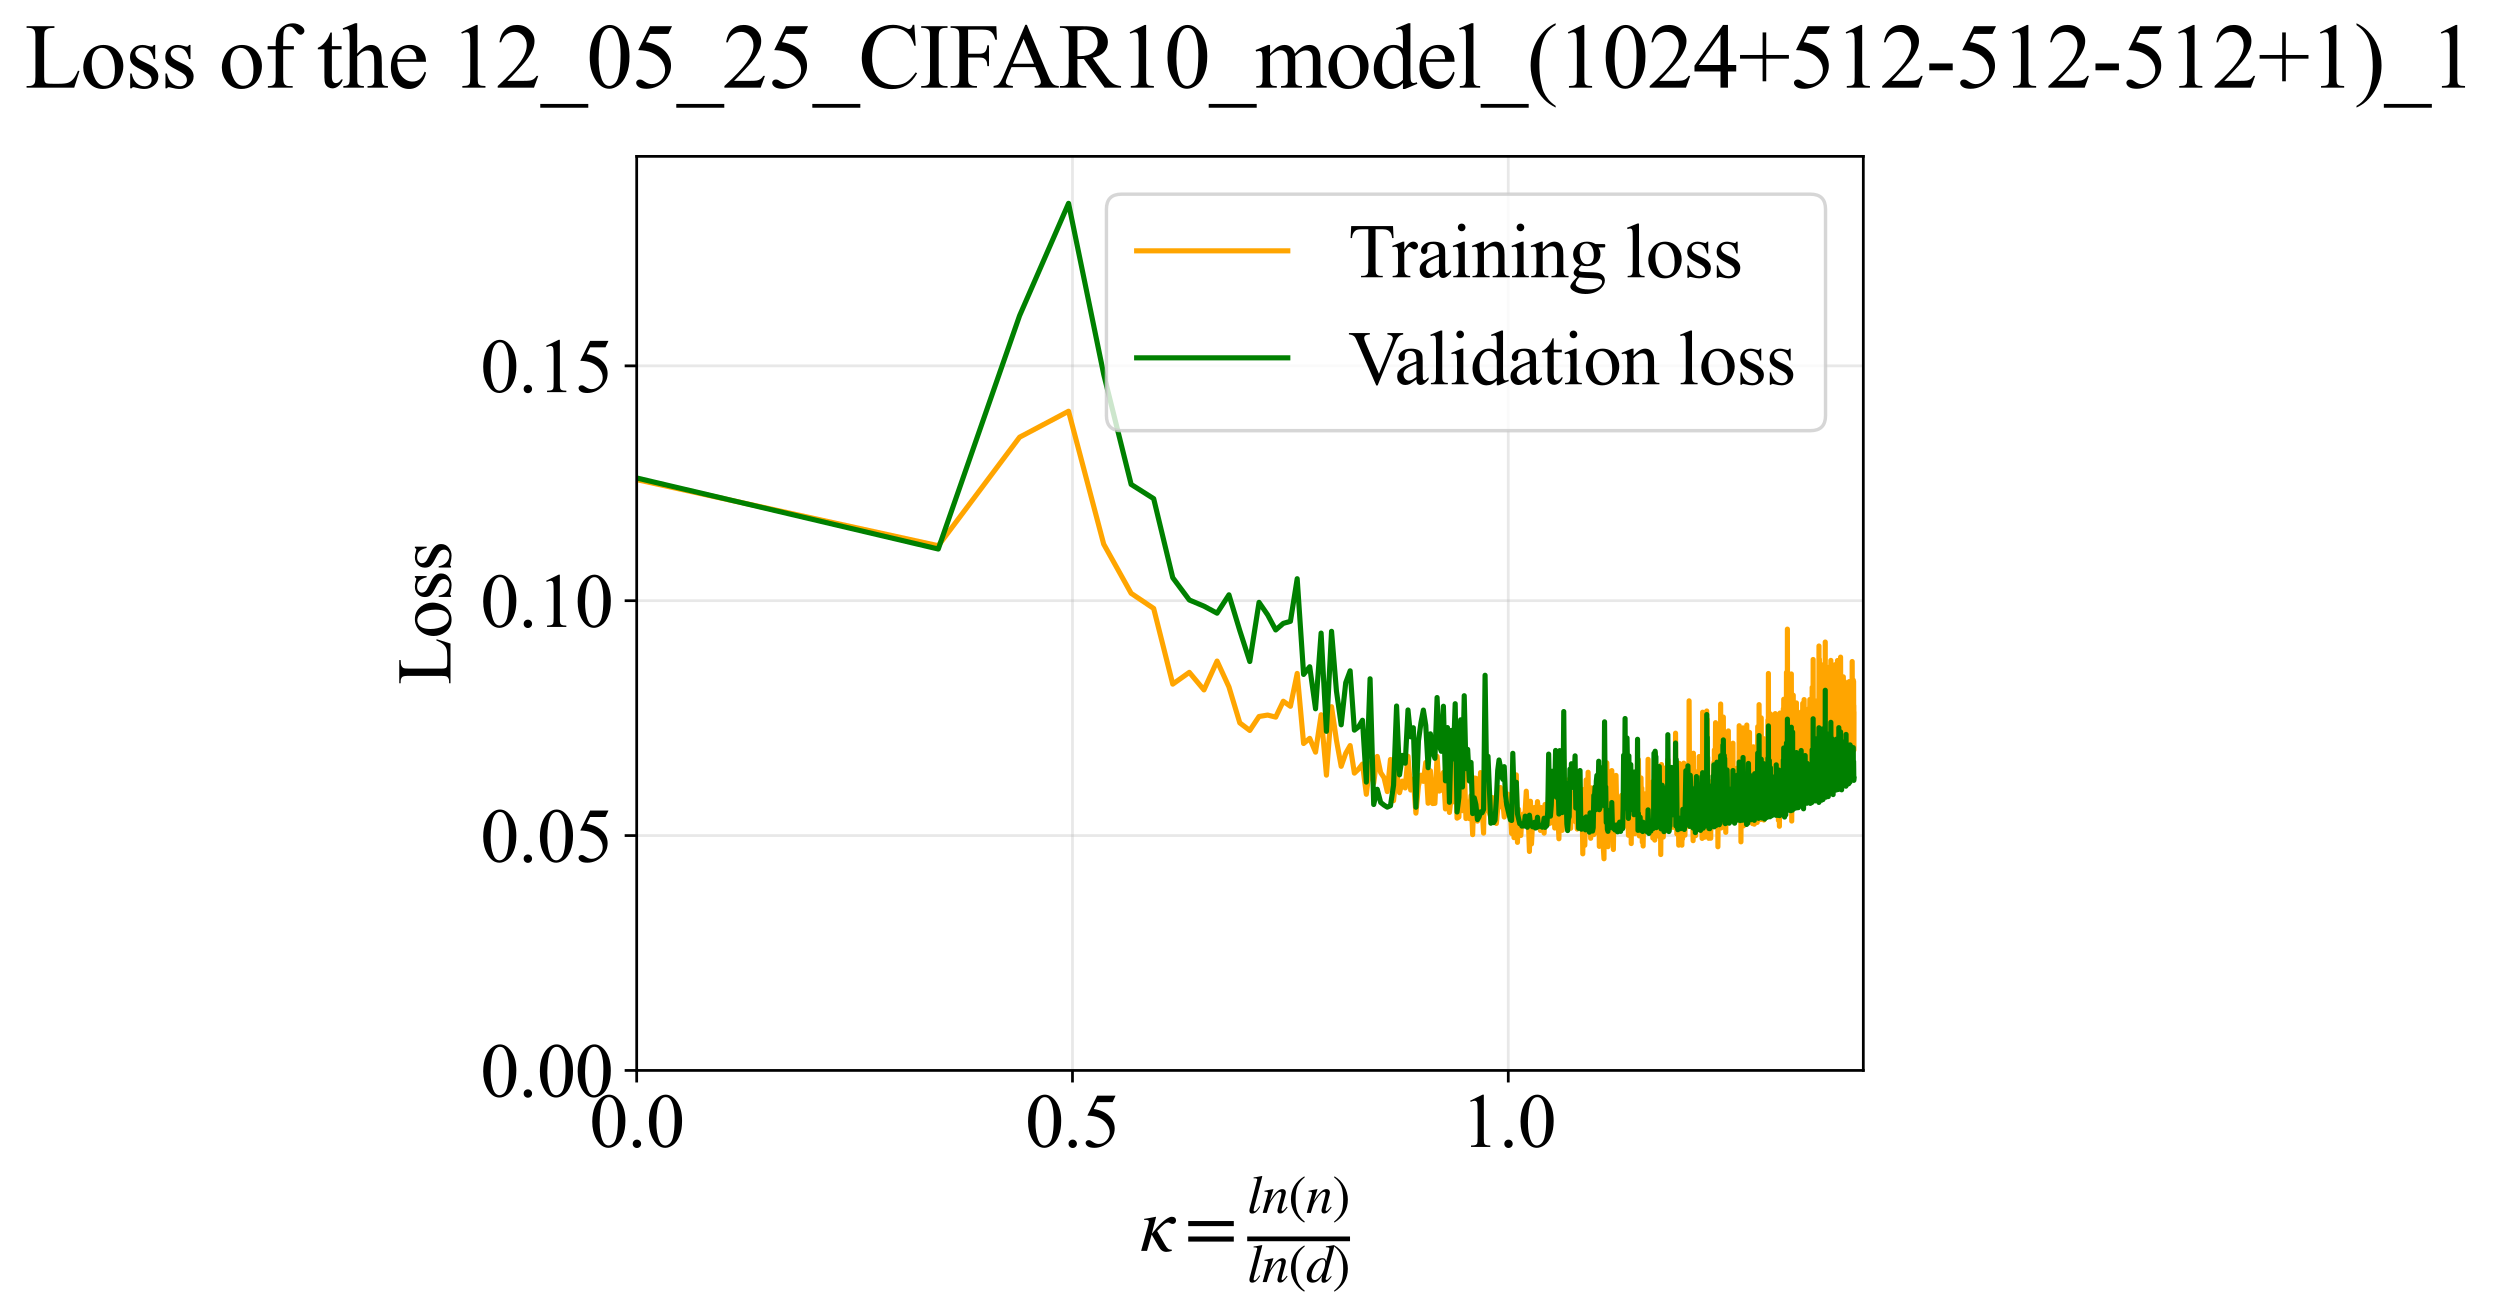 <?xml version="1.0" encoding="utf-8" standalone="no"?>
<!DOCTYPE svg PUBLIC "-//W3C//DTD SVG 1.1//EN"
  "http://www.w3.org/Graphics/SVG/1.1/DTD/svg11.dtd">
<svg xmlns:xlink="http://www.w3.org/1999/xlink" width="727.852pt" height="383.266pt" viewBox="0 0 727.852 383.266" xmlns="http://www.w3.org/2000/svg" version="1.1">
 <defs>
  <style type="text/css">*{stroke-linejoin: round; stroke-linecap: butt}</style>
 </defs>
 <g id="figure_1">
  <g id="patch_1">
   <path d="M 0 383.266 
L 727.852 383.266 
L 727.852 0 
L 0 0 
z
" style="fill: #ffffff"/>
  </g>
  <g id="axes_1">
   <g id="patch_2">
    <path d="M 185.366 311.644 
L 542.486 311.644 
L 542.486 45.532 
L 185.366 45.532 
z
" style="fill: #ffffff"/>
   </g>
   <g id="matplotlib.axis_1">
    <g id="xtick_1">
     <g id="line2d_1">
      <path d="M 185.366 311.644 
L 185.366 45.532 
" clip-path="url(#pbb293042de)" style="fill: none; stroke: #b0b0b0; stroke-opacity: 0.3; stroke-width: 0.8; stroke-linecap: square"/>
     </g>
     <g id="line2d_2">
      <defs>
       <path id="mabf50f4c0e" d="M 0 0 
L 0 3.5 
" style="stroke: #000000; stroke-width: 0.8"/>
      </defs>
      <g>
       <use xlink:href="#mabf50f4c0e" x="185.366" y="311.644" style="stroke: #000000; stroke-width: 0.8"/>
      </g>
     </g>
     <g id="text_1">
      <!-- 0.0 -->
      <g transform="translate(171.616 333.92) scale(0.22 -0.22)">
       <defs>
        <path id="TimesNewRomanPSMT-30" d="M 231 2094 
Q 231 2819 450 3342 
Q 669 3866 1031 4122 
Q 1313 4325 1613 4325 
Q 2100 4325 2488 3828 
Q 2972 3213 2972 2159 
Q 2972 1422 2759 906 
Q 2547 391 2217 158 
Q 1888 -75 1581 -75 
Q 975 -75 572 641 
Q 231 1244 231 2094 
z
M 844 2016 
Q 844 1141 1059 588 
Q 1238 122 1591 122 
Q 1759 122 1940 273 
Q 2122 425 2216 781 
Q 2359 1319 2359 2297 
Q 2359 3022 2209 3506 
Q 2097 3866 1919 4016 
Q 1791 4119 1609 4119 
Q 1397 4119 1231 3928 
Q 1006 3669 925 3112 
Q 844 2556 844 2016 
z
" transform="scale(0.016)"/>
        <path id="TimesNewRomanPSMT-2e" d="M 800 606 
Q 947 606 1047 504 
Q 1147 403 1147 259 
Q 1147 116 1045 14 
Q 944 -88 800 -88 
Q 656 -88 554 14 
Q 453 116 453 259 
Q 453 406 554 506 
Q 656 606 800 606 
z
" transform="scale(0.016)"/>
       </defs>
       <use xlink:href="#TimesNewRomanPSMT-30"/>
       <use xlink:href="#TimesNewRomanPSMT-2e" transform="translate(50 0)"/>
       <use xlink:href="#TimesNewRomanPSMT-30" transform="translate(75 0)"/>
      </g>
     </g>
    </g>
    <g id="xtick_2">
     <g id="line2d_3">
      <path d="M 312.243 311.644 
L 312.243 45.532 
" clip-path="url(#pbb293042de)" style="fill: none; stroke: #b0b0b0; stroke-opacity: 0.3; stroke-width: 0.8; stroke-linecap: square"/>
     </g>
     <g id="line2d_4">
      <g>
       <use xlink:href="#mabf50f4c0e" x="312.243" y="311.644" style="stroke: #000000; stroke-width: 0.8"/>
      </g>
     </g>
     <g id="text_2">
      <!-- 0.5 -->
      <g transform="translate(298.493 333.92) scale(0.22 -0.22)">
       <defs>
        <path id="TimesNewRomanPSMT-35" d="M 2778 4238 
L 2534 3706 
L 1259 3706 
L 981 3138 
Q 1809 3016 2294 2522 
Q 2709 2097 2709 1522 
Q 2709 1188 2573 903 
Q 2438 619 2231 419 
Q 2025 219 1772 97 
Q 1413 -75 1034 -75 
Q 653 -75 479 54 
Q 306 184 306 341 
Q 306 428 378 495 
Q 450 563 559 563 
Q 641 563 702 538 
Q 763 513 909 409 
Q 1144 247 1384 247 
Q 1750 247 2026 523 
Q 2303 800 2303 1197 
Q 2303 1581 2056 1914 
Q 1809 2247 1375 2428 
Q 1034 2569 447 2591 
L 1259 4238 
L 2778 4238 
z
" transform="scale(0.016)"/>
       </defs>
       <use xlink:href="#TimesNewRomanPSMT-30"/>
       <use xlink:href="#TimesNewRomanPSMT-2e" transform="translate(50 0)"/>
       <use xlink:href="#TimesNewRomanPSMT-35" transform="translate(75 0)"/>
      </g>
     </g>
    </g>
    <g id="xtick_3">
     <g id="line2d_5">
      <path d="M 439.12 311.644 
L 439.12 45.532 
" clip-path="url(#pbb293042de)" style="fill: none; stroke: #b0b0b0; stroke-opacity: 0.3; stroke-width: 0.8; stroke-linecap: square"/>
     </g>
     <g id="line2d_6">
      <g>
       <use xlink:href="#mabf50f4c0e" x="439.12" y="311.644" style="stroke: #000000; stroke-width: 0.8"/>
      </g>
     </g>
     <g id="text_3">
      <!-- 1.0 -->
      <g transform="translate(425.37 333.92) scale(0.22 -0.22)">
       <defs>
        <path id="TimesNewRomanPSMT-31" d="M 750 3822 
L 1781 4325 
L 1884 4325 
L 1884 747 
Q 1884 391 1914 303 
Q 1944 216 2037 169 
Q 2131 122 2419 116 
L 2419 0 
L 825 0 
L 825 116 
Q 1125 122 1212 167 
Q 1300 213 1334 289 
Q 1369 366 1369 747 
L 1369 3034 
Q 1369 3497 1338 3628 
Q 1316 3728 1258 3775 
Q 1200 3822 1119 3822 
Q 1003 3822 797 3725 
L 750 3822 
z
" transform="scale(0.016)"/>
       </defs>
       <use xlink:href="#TimesNewRomanPSMT-31"/>
       <use xlink:href="#TimesNewRomanPSMT-2e" transform="translate(50 0)"/>
       <use xlink:href="#TimesNewRomanPSMT-30" transform="translate(75 0)"/>
      </g>
     </g>
    </g>
    <g id="text_4">
     <!-- $\kappa  = \frac{ln(n)}{ln(d)}$ -->
     <g transform="translate(331.916 364.186) scale(0.22 -0.22)">
      <defs>
       <path id="STIXGeneral-Italic-3ba" d="M 979 1440 
L 998 1446 
Q 1850 2541 2464 2790 
Q 2547 2822 2630 2822 
Q 2797 2822 2886 2736 
Q 2976 2650 2976 2522 
Q 2976 2387 2893 2307 
Q 2810 2227 2682 2227 
Q 2605 2227 2502 2288 
Q 2400 2349 2336 2349 
Q 2170 2349 1990 2205 
Q 1811 2061 1414 1645 
L 2042 544 
Q 2202 262 2310 182 
Q 2419 102 2624 102 
L 2624 0 
Q 2374 -83 2182 -83 
Q 1786 -83 1555 326 
L 960 1350 
L 576 0 
L 90 0 
L 640 1978 
Q 730 2317 730 2406 
Q 730 2560 518 2560 
L 339 2560 
L 339 2650 
Q 678 2694 1306 2822 
L 1325 2803 
L 979 1440 
z
" transform="scale(0.016)"/>
       <path id="STIXGeneral-Regular-3d" d="M 4077 2048 
L 307 2048 
L 307 2470 
L 4077 2470 
L 4077 2048 
z
M 4077 768 
L 307 768 
L 307 1190 
L 4077 1190 
L 4077 768 
z
" transform="scale(0.016)"/>
       <path id="STIXGeneral-Italic-6c" d="M 1786 4339 
L 806 595 
Q 755 410 755 320 
Q 755 205 864 205 
Q 1037 205 1293 570 
L 1453 794 
L 1542 730 
Q 1254 275 1046 102 
Q 838 -70 576 -70 
Q 262 -70 262 288 
Q 262 397 288 480 
L 1165 3834 
Q 1184 3898 1184 3955 
Q 1184 4096 870 4096 
L 755 4096 
L 755 4198 
Q 1203 4250 1747 4371 
L 1786 4339 
z
" transform="scale(0.016)"/>
       <path id="STIXGeneral-Italic-6e" d="M 2944 749 
L 3034 666 
Q 2707 218 2534 80 
Q 2362 -58 2138 -58 
Q 2010 -58 1923 28 
Q 1837 115 1837 288 
Q 1837 390 1939 768 
L 2221 1805 
Q 2310 2150 2310 2310 
Q 2310 2496 2157 2496 
Q 1971 2496 1750 2275 
Q 1530 2054 1210 1587 
Q 998 1274 899 1024 
Q 800 774 570 0 
L 90 0 
L 704 2240 
Q 717 2304 717 2349 
Q 717 2445 630 2480 
Q 544 2515 301 2522 
L 301 2624 
Q 550 2675 857 2729 
Q 1165 2784 1338 2822 
L 1363 2810 
L 934 1414 
Q 1408 2170 1753 2496 
Q 2099 2822 2413 2822 
Q 2611 2822 2720 2716 
Q 2829 2611 2829 2432 
Q 2829 2272 2765 2048 
L 2406 749 
Q 2317 429 2317 358 
Q 2317 243 2419 243 
Q 2541 243 2810 582 
Q 2854 634 2944 749 
z
" transform="scale(0.016)"/>
       <path id="STIXGeneral-Regular-28" d="M 1946 -1030 
L 1869 -1133 
Q 1126 -710 716 32 
Q 307 774 307 1613 
Q 307 3386 1888 4326 
L 1946 4224 
Q 1293 3667 1075 3126 
Q 858 2586 858 1632 
Q 858 685 1082 96 
Q 1306 -493 1946 -1030 
z
" transform="scale(0.016)"/>
       <path id="STIXGeneral-Regular-29" d="M 186 4224 
L 262 4326 
Q 992 3891 1408 3148 
Q 1824 2406 1824 1581 
Q 1824 -166 243 -1133 
L 186 -1030 
Q 845 -486 1059 54 
Q 1274 595 1274 1562 
Q 1274 2534 1059 3120 
Q 845 3706 186 4224 
z
" transform="scale(0.016)"/>
       <path id="STIXGeneral-Italic-64" d="M 3334 4371 
L 3373 4333 
L 3123 3360 
L 2739 1958 
Q 2323 429 2323 384 
Q 2323 256 2438 256 
Q 2522 256 2614 336 
Q 2707 416 2963 710 
L 3040 646 
Q 2547 -83 2099 -83 
Q 1978 -83 1907 -6 
Q 1837 70 1837 205 
Q 1837 397 1920 774 
Q 1645 307 1379 118 
Q 1114 -70 781 -70 
Q 461 -70 278 125 
Q 96 320 96 678 
Q 96 1440 713 2131 
Q 1331 2822 1965 2822 
Q 2163 2822 2256 2732 
Q 2349 2643 2381 2451 
L 2387 2451 
L 2675 3494 
Q 2765 3808 2765 3949 
Q 2765 4051 2694 4076 
Q 2624 4102 2355 4115 
L 2355 4224 
Q 2848 4269 3334 4371 
z
M 2278 2310 
Q 2278 2477 2185 2576 
Q 2093 2675 1978 2675 
Q 1677 2675 1395 2381 
Q 1075 2042 864 1571 
Q 653 1101 653 704 
Q 653 486 752 361 
Q 851 237 1024 237 
Q 1312 237 1606 550 
Q 1901 864 2089 1350 
Q 2278 1837 2278 2310 
z
" transform="scale(0.016)"/>
      </defs>
      <use xlink:href="#STIXGeneral-Italic-3ba" transform="translate(0 0.003)"/>
      <use xlink:href="#STIXGeneral-Regular-3d" transform="translate(58.84 0.003)"/>
      <use xlink:href="#STIXGeneral-Italic-6c" transform="translate(141.78 50.192) scale(0.7)"/>
      <use xlink:href="#STIXGeneral-Italic-6e" transform="translate(161.24 50.192) scale(0.7)"/>
      <use xlink:href="#STIXGeneral-Regular-28" transform="translate(196.24 50.192) scale(0.7)"/>
      <use xlink:href="#STIXGeneral-Italic-6e" transform="translate(219.55 50.192) scale(0.7)"/>
      <use xlink:href="#STIXGeneral-Regular-29" transform="translate(254.55 50.192) scale(0.7)"/>
      <use xlink:href="#STIXGeneral-Italic-6c" transform="translate(141.78 -41.258) scale(0.7)"/>
      <use xlink:href="#STIXGeneral-Italic-6e" transform="translate(161.24 -41.258) scale(0.7)"/>
      <use xlink:href="#STIXGeneral-Regular-28" transform="translate(196.24 -41.258) scale(0.7)"/>
      <use xlink:href="#STIXGeneral-Italic-64" transform="translate(219.55 -41.258) scale(0.7)"/>
      <use xlink:href="#STIXGeneral-Regular-29" transform="translate(254.55 -41.258) scale(0.7)"/>
      <path d="M 141.78 12.8 
L 141.78 19.05 
L 277.86 19.05 
L 277.86 12.8 
L 141.78 12.8 
z
"/>
     </g>
    </g>
   </g>
   <g id="matplotlib.axis_2">
    <g id="ytick_1">
     <g id="line2d_7">
      <path d="M 185.366 311.644 
L 542.486 311.644 
" clip-path="url(#pbb293042de)" style="fill: none; stroke: #b0b0b0; stroke-opacity: 0.3; stroke-width: 0.8; stroke-linecap: square"/>
     </g>
     <g id="line2d_8">
      <defs>
       <path id="m0130902b56" d="M 0 0 
L -3.5 0 
" style="stroke: #000000; stroke-width: 0.8"/>
      </defs>
      <g>
       <use xlink:href="#m0130902b56" x="185.366" y="311.644" style="stroke: #000000; stroke-width: 0.8"/>
      </g>
     </g>
     <g id="text_5">
      <!-- 0.00 -->
      <g transform="translate(139.866 319.282) scale(0.22 -0.22)">
       <use xlink:href="#TimesNewRomanPSMT-30"/>
       <use xlink:href="#TimesNewRomanPSMT-2e" transform="translate(50 0)"/>
       <use xlink:href="#TimesNewRomanPSMT-30" transform="translate(75 0)"/>
       <use xlink:href="#TimesNewRomanPSMT-30" transform="translate(125 0)"/>
      </g>
     </g>
    </g>
    <g id="ytick_2">
     <g id="line2d_9">
      <path d="M 185.366 243.269 
L 542.486 243.269 
" clip-path="url(#pbb293042de)" style="fill: none; stroke: #b0b0b0; stroke-opacity: 0.3; stroke-width: 0.8; stroke-linecap: square"/>
     </g>
     <g id="line2d_10">
      <g>
       <use xlink:href="#m0130902b56" x="185.366" y="243.269" style="stroke: #000000; stroke-width: 0.8"/>
      </g>
     </g>
     <g id="text_6">
      <!-- 0.05 -->
      <g transform="translate(139.866 250.907) scale(0.22 -0.22)">
       <use xlink:href="#TimesNewRomanPSMT-30"/>
       <use xlink:href="#TimesNewRomanPSMT-2e" transform="translate(50 0)"/>
       <use xlink:href="#TimesNewRomanPSMT-30" transform="translate(75 0)"/>
       <use xlink:href="#TimesNewRomanPSMT-35" transform="translate(125 0)"/>
      </g>
     </g>
    </g>
    <g id="ytick_3">
     <g id="line2d_11">
      <path d="M 185.366 174.895 
L 542.486 174.895 
" clip-path="url(#pbb293042de)" style="fill: none; stroke: #b0b0b0; stroke-opacity: 0.3; stroke-width: 0.8; stroke-linecap: square"/>
     </g>
     <g id="line2d_12">
      <g>
       <use xlink:href="#m0130902b56" x="185.366" y="174.895" style="stroke: #000000; stroke-width: 0.8"/>
      </g>
     </g>
     <g id="text_7">
      <!-- 0.10 -->
      <g transform="translate(139.866 182.533) scale(0.22 -0.22)">
       <use xlink:href="#TimesNewRomanPSMT-30"/>
       <use xlink:href="#TimesNewRomanPSMT-2e" transform="translate(50 0)"/>
       <use xlink:href="#TimesNewRomanPSMT-31" transform="translate(75 0)"/>
       <use xlink:href="#TimesNewRomanPSMT-30" transform="translate(125 0)"/>
      </g>
     </g>
    </g>
    <g id="ytick_4">
     <g id="line2d_13">
      <path d="M 185.366 106.52 
L 542.486 106.52 
" clip-path="url(#pbb293042de)" style="fill: none; stroke: #b0b0b0; stroke-opacity: 0.3; stroke-width: 0.8; stroke-linecap: square"/>
     </g>
     <g id="line2d_14">
      <g>
       <use xlink:href="#m0130902b56" x="185.366" y="106.52" style="stroke: #000000; stroke-width: 0.8"/>
      </g>
     </g>
     <g id="text_8">
      <!-- 0.15 -->
      <g transform="translate(139.866 114.158) scale(0.22 -0.22)">
       <use xlink:href="#TimesNewRomanPSMT-30"/>
       <use xlink:href="#TimesNewRomanPSMT-2e" transform="translate(50 0)"/>
       <use xlink:href="#TimesNewRomanPSMT-31" transform="translate(75 0)"/>
       <use xlink:href="#TimesNewRomanPSMT-35" transform="translate(125 0)"/>
      </g>
     </g>
    </g>
    <g id="text_9">
     <!-- Loss -->
     <g transform="translate(131.16 199.369) rotate(-90) scale(0.22 -0.22)">
      <defs>
       <path id="TimesNewRomanPSMT-4c" d="M 3669 1172 
L 3772 1150 
L 3409 0 
L 128 0 
L 128 116 
L 288 116 
Q 556 116 672 291 
Q 738 391 738 753 
L 738 3488 
Q 738 3884 650 3984 
Q 528 4122 288 4122 
L 128 4122 
L 128 4238 
L 2047 4238 
L 2047 4122 
Q 1709 4125 1573 4059 
Q 1438 3994 1388 3894 
Q 1338 3794 1338 3416 
L 1338 753 
Q 1338 494 1388 397 
Q 1425 331 1503 300 
Q 1581 269 1991 269 
L 2300 269 
Q 2788 269 2984 341 
Q 3181 413 3343 595 
Q 3506 778 3669 1172 
z
" transform="scale(0.016)"/>
       <path id="TimesNewRomanPSMT-6f" d="M 1600 2947 
Q 2250 2947 2644 2453 
Q 2978 2031 2978 1484 
Q 2978 1100 2793 706 
Q 2609 313 2286 112 
Q 1963 -88 1566 -88 
Q 919 -88 538 428 
Q 216 863 216 1403 
Q 216 1797 411 2186 
Q 606 2575 925 2761 
Q 1244 2947 1600 2947 
z
M 1503 2744 
Q 1338 2744 1170 2645 
Q 1003 2547 900 2300 
Q 797 2053 797 1666 
Q 797 1041 1045 587 
Q 1294 134 1700 134 
Q 2003 134 2200 384 
Q 2397 634 2397 1244 
Q 2397 2006 2069 2444 
Q 1847 2744 1503 2744 
z
" transform="scale(0.016)"/>
       <path id="TimesNewRomanPSMT-73" d="M 2050 2947 
L 2050 1972 
L 1947 1972 
Q 1828 2431 1642 2597 
Q 1456 2763 1169 2763 
Q 950 2763 815 2647 
Q 681 2531 681 2391 
Q 681 2216 781 2091 
Q 878 1963 1175 1819 
L 1631 1597 
Q 2266 1288 2266 781 
Q 2266 391 1970 151 
Q 1675 -88 1309 -88 
Q 1047 -88 709 6 
Q 606 38 541 38 
Q 469 38 428 -44 
L 325 -44 
L 325 978 
L 428 978 
Q 516 541 762 319 
Q 1009 97 1316 97 
Q 1531 97 1667 223 
Q 1803 350 1803 528 
Q 1803 744 1651 891 
Q 1500 1038 1047 1263 
Q 594 1488 453 1669 
Q 313 1847 313 2119 
Q 313 2472 555 2709 
Q 797 2947 1181 2947 
Q 1350 2947 1591 2875 
Q 1750 2828 1803 2828 
Q 1853 2828 1881 2850 
Q 1909 2872 1947 2947 
L 2050 2947 
z
" transform="scale(0.016)"/>
      </defs>
      <use xlink:href="#TimesNewRomanPSMT-4c"/>
      <use xlink:href="#TimesNewRomanPSMT-6f" transform="translate(61.084 0)"/>
      <use xlink:href="#TimesNewRomanPSMT-73" transform="translate(111.084 0)"/>
      <use xlink:href="#TimesNewRomanPSMT-73" transform="translate(150 0)"/>
     </g>
    </g>
   </g>
   <g id="line2d_15">
    <path d="M 185.366 139.638 
L 273.168 158.882 
L 296.841 127.287 
L 311.099 119.73 
L 321.335 158.426 
L 329.325 172.74 
L 335.88 177.143 
L 341.437 199.175 
L 346.261 195.747 
L 350.523 200.862 
L 354.34 192.465 
L 357.796 199.989 
L 360.954 210.461 
L 363.861 212.662 
L 366.554 208.601 
L 369.062 208.184 
L 371.41 208.781 
L 373.616 204.159 
L 375.696 205.628 
L 377.665 196.065 
L 379.533 216.461 
L 381.311 214.966 
L 383.006 218.979 
L 384.626 208.095 
L 386.178 225.675 
L 387.666 205.753 
L 389.096 215.547 
L 390.473 223.102 
L 391.799 219.313 
L 393.079 217.07 
L 394.316 225.085 
L 395.513 223.944 
L 396.671 222.45 
L 397.794 231.244 
L 398.884 222.104 
L 399.942 227.943 
L 400.971 220.233 
L 401.971 224.943 
L 402.945 226.401 
L 403.893 230.461 
L 404.818 221.124 
L 405.719 233.107 
L 406.599 224.427 
L 407.459 230.779 
L 408.299 227.415 
L 409.119 229.401 
L 409.922 220.184 
L 410.708 230.009 
L 411.477 226.831 
L 412.23 236.741 
L 412.968 228.812 
L 413.692 225.696 
L 414.401 227.485 
L 415.098 222.005 
L 415.781 233.859 
L 416.451 224.417 
L 417.109 233.948 
L 417.756 233.886 
L 418.392 220.225 
L 419.017 230.317 
L 419.631 230.002 
L 420.235 224.9 
L 420.829 235.512 
L 421.414 228.676 
L 421.99 236.533 
L 422.556 231.59 
L 423.115 233.452 
L 423.664 215.794 
L 424.206 238.2 
L 424.739 237.868 
L 425.265 218.66 
L 425.784 236.009 
L 426.295 222.901 
L 426.8 238.309 
L 427.297 233.485 
L 427.788 238.333 
L 428.272 231.653 
L 428.75 242.999 
L 429.222 226.514 
L 429.688 226.589 
L 430.147 239.053 
L 430.602 235.682 
L 431.05 224.935 
L 431.493 235.36 
L 431.931 242.549 
L 432.364 216.9 
L 432.792 235.973 
L 433.215 230.119 
L 433.632 236.712 
L 434.046 237.937 
L 434.454 232.19 
L 434.858 239.379 
L 435.258 236.689 
L 435.653 239.742 
L 436.431 230.925 
L 436.814 229.27 
L 437.193 234.952 
L 437.568 233.869 
L 437.94 237.863 
L 438.307 235.107 
L 438.671 236.534 
L 439.032 231.22 
L 439.388 231.841 
L 439.742 236.025 
L 440.092 242.652 
L 440.438 231.601 
L 440.782 243.871 
L 441.122 242.219 
L 441.459 225.606 
L 441.793 245.241 
L 442.124 235.636 
L 442.777 243.234 
L 443.1 237.203 
L 443.419 237.712 
L 443.736 237.327 
L 444.05 236.057 
L 444.361 230.35 
L 444.67 236.585 
L 444.976 239.254 
L 445.279 247.895 
L 445.58 233.277 
L 445.879 245.698 
L 446.175 239.853 
L 446.469 240.121 
L 446.761 235.094 
L 447.05 238.525 
L 447.337 238.639 
L 447.621 233.386 
L 447.904 236.403 
L 448.184 236.884 
L 448.462 241.769 
L 448.738 235.115 
L 449.012 239.07 
L 449.284 236.384 
L 449.554 242.558 
L 449.822 234.212 
L 450.088 238.414 
L 450.615 238.484 
L 450.875 230.702 
L 451.134 239.746 
L 451.39 238.031 
L 451.645 234.673 
L 451.899 239.551 
L 452.4 230.644 
L 452.648 241.073 
L 452.894 231.36 
L 453.139 238.215 
L 453.382 235.873 
L 453.623 238.64 
L 453.863 244.2 
L 454.102 226.812 
L 454.338 238.7 
L 454.574 235.382 
L 454.807 241.749 
L 455.04 238.862 
L 455.271 221.348 
L 455.5 240.085 
L 455.728 238.075 
L 455.954 239.546 
L 456.403 233.838 
L 456.626 227.033 
L 456.847 236.792 
L 457.067 234.45 
L 457.285 241.153 
L 457.502 232.003 
L 457.718 230.806 
L 457.933 236.729 
L 458.146 234.263 
L 458.358 238.027 
L 458.569 230.253 
L 458.779 239.349 
L 458.987 235.89 
L 459.194 241.369 
L 459.401 236.091 
L 459.606 240.515 
L 459.809 239.535 
L 460.012 233.712 
L 460.214 236.658 
L 460.414 233.241 
L 460.614 234.084 
L 460.812 248.588 
L 461.009 229.879 
L 461.4 246.099 
L 461.788 227.06 
L 461.98 239.825 
L 462.171 241.421 
L 462.361 224.835 
L 462.55 241.37 
L 462.738 238.312 
L 462.925 231.556 
L 463.111 244.065 
L 463.297 229.386 
L 463.481 241.085 
L 463.664 234.124 
L 463.847 237.35 
L 464.029 242.993 
L 464.209 241.944 
L 464.389 240.122 
L 464.568 242.474 
L 464.746 234.995 
L 464.923 232.369 
L 465.275 242.438 
L 465.45 226.042 
L 465.624 246.416 
L 465.797 240.294 
L 465.969 229.984 
L 466.14 233.81 
L 466.311 241.128 
L 466.481 235.336 
L 466.65 234.395 
L 466.818 247.343 
L 466.985 250.02 
L 467.152 222.374 
L 467.318 241.325 
L 467.483 239.807 
L 467.648 245.011 
L 467.811 222.094 
L 467.974 240.894 
L 468.137 246.511 
L 468.298 226.12 
L 468.459 236.627 
L 468.619 237.259 
L 468.779 235.302 
L 468.937 236.019 
L 469.095 239.552 
L 469.253 224.35 
L 469.566 242.481 
L 469.721 247.331 
L 469.876 236.181 
L 470.03 235.264 
L 470.183 242.015 
L 470.336 236.091 
L 470.488 225.755 
L 470.64 233.16 
L 470.791 234.359 
L 471.091 238.722 
L 471.24 236.939 
L 471.388 238.166 
L 471.536 238.25 
L 471.683 233.777 
L 471.83 236.014 
L 471.976 240.579 
L 472.121 231.559 
L 472.266 239.286 
L 472.411 240.921 
L 472.555 240.861 
L 472.698 231.086 
L 472.84 238.323 
L 472.983 236.061 
L 473.124 223.277 
L 473.265 238.654 
L 473.406 233.901 
L 473.546 234.8 
L 473.685 226.973 
L 473.824 229.076 
L 474.1 243.174 
L 474.237 222.506 
L 474.374 241.015 
L 474.51 231.851 
L 474.646 238.794 
L 474.782 226.73 
L 474.916 245.595 
L 475.051 229.94 
L 475.318 235.137 
L 475.451 235.557 
L 475.715 242.458 
L 475.846 233.659 
L 475.977 242.708 
L 476.238 237.526 
L 476.367 238.965 
L 476.496 235.2 
L 476.625 239.016 
L 476.753 221.234 
L 476.881 241.547 
L 477.008 221.142 
L 477.261 243.361 
L 477.513 226.868 
L 477.638 237.152 
L 477.763 226.483 
L 477.887 236.316 
L 478.011 229.484 
L 478.134 245.189 
L 478.257 234.824 
L 478.38 246.309 
L 478.624 233.778 
L 478.745 238.313 
L 478.987 231.116 
L 479.107 239.718 
L 479.346 232.395 
L 479.465 241.635 
L 479.584 238.82 
L 479.702 239.109 
L 479.82 221.073 
L 479.937 241.345 
L 480.054 234.159 
L 480.171 241.831 
L 480.288 239.744 
L 480.404 233.455 
L 480.519 234.239 
L 480.634 239.168 
L 480.749 230.377 
L 480.864 238.303 
L 481.092 227.695 
L 481.205 244.001 
L 481.544 227.657 
L 481.768 244.588 
L 481.879 219.187 
L 482.211 237.469 
L 482.321 230.185 
L 482.431 235.141 
L 482.54 228.561 
L 482.65 239.559 
L 482.975 232.515 
L 483.083 230.415 
L 483.19 243.663 
L 483.297 243.325 
L 483.404 232.481 
L 483.511 248.791 
L 483.723 222.595 
L 483.829 239.954 
L 483.934 233.635 
L 484.039 238.469 
L 484.144 235.048 
L 484.248 243.701 
L 484.352 241.672 
L 484.663 227.508 
L 484.766 241.993 
L 484.971 223.528 
L 485.073 238.469 
L 485.175 237.935 
L 485.276 237.715 
L 485.377 232.515 
L 485.478 240.864 
L 485.579 221.187 
L 485.679 236.381 
L 485.78 235.107 
L 485.879 238.472 
L 486.078 233.709 
L 486.276 238.35 
L 486.375 236.984 
L 486.473 228.194 
L 486.571 236.034 
L 486.669 229.141 
L 486.766 235.642 
L 486.96 228.673 
L 487.057 240.875 
L 487.25 225.685 
L 487.346 234.748 
L 487.441 231.486 
L 487.537 236.808 
L 487.632 231.469 
L 487.727 240.333 
L 487.821 213.457 
L 487.916 232.844 
L 488.01 223.548 
L 488.198 242.798 
L 488.291 228.525 
L 488.385 229.535 
L 488.478 229.522 
L 488.755 246.06 
L 488.847 222.223 
L 488.939 241.124 
L 489.031 231.53 
L 489.122 238.401 
L 489.213 231.895 
L 489.304 242.245 
L 489.395 241.431 
L 489.576 231.563 
L 489.666 246.062 
L 489.755 227.748 
L 489.845 244.232 
L 489.934 225.546 
L 490.113 243.019 
L 490.201 222.185 
L 490.29 225.166 
L 490.554 243.16 
L 490.642 234.153 
L 490.729 234.459 
L 490.816 231.514 
L 490.903 232.158 
L 491.077 238.853 
L 491.163 236.734 
L 491.25 231.67 
L 491.336 239.442 
L 491.421 223.58 
L 491.507 237.929 
L 491.592 235.217 
L 491.678 240.579 
L 491.763 204.045 
L 491.932 236.121 
L 492.017 234.909 
L 492.101 227.605 
L 492.269 232.659 
L 492.352 233.036 
L 492.436 231.491 
L 492.519 221.248 
L 492.602 239.388 
L 492.685 227.317 
L 492.933 244.753 
L 493.015 219.294 
L 493.097 240.417 
L 493.179 224.255 
L 493.342 241.564 
L 493.423 233.821 
L 493.504 240.651 
L 493.585 239.416 
L 493.666 243.298 
L 493.907 226.859 
L 493.987 238.657 
L 494.066 236.777 
L 494.146 232.395 
L 494.226 236.369 
L 494.305 229.723 
L 494.384 233.949 
L 494.463 226.981 
L 494.542 230.334 
L 494.62 241.374 
L 494.699 220.258 
L 494.777 227.915 
L 494.855 239.047 
L 494.933 236.712 
L 495.011 241.102 
L 495.166 224.242 
L 495.243 235.316 
L 495.321 226.007 
L 495.398 232.487 
L 495.474 229.079 
L 495.551 244.098 
L 495.627 238.094 
L 495.704 207.351 
L 495.78 234.249 
L 495.856 234.204 
L 495.932 228.701 
L 496.008 240.112 
L 496.083 238.246 
L 496.158 227.221 
L 496.234 243.768 
L 496.309 235.999 
L 496.458 230.157 
L 496.533 236.238 
L 496.608 234.127 
L 496.682 218.756 
L 496.83 236.932 
L 496.904 207.001 
L 496.978 230.888 
L 497.051 209.385 
L 497.125 237.041 
L 497.198 220.557 
L 497.271 241.228 
L 497.344 234.92 
L 497.417 234.192 
L 497.49 244.072 
L 497.635 233.22 
L 497.707 233.195 
L 497.779 235.396 
L 497.851 231.854 
L 498.066 244.046 
L 498.137 230.635 
L 498.209 231.628 
L 498.28 236.072 
L 498.351 228.193 
L 498.422 239.275 
L 498.563 227.453 
L 498.704 236.753 
L 498.774 237.339 
L 498.984 221.944 
L 499.053 238.994 
L 499.123 218.339 
L 499.192 237.867 
L 499.262 237.358 
L 499.469 210.396 
L 499.606 236.326 
L 499.674 235.178 
L 499.743 227.633 
L 499.811 234.627 
L 499.879 220.025 
L 500.015 238.092 
L 500.083 220.979 
L 500.15 246.528 
L 500.218 240.276 
L 500.352 230.045 
L 500.419 239.331 
L 500.62 211.023 
L 500.686 230.583 
L 500.753 230.468 
L 500.819 227.638 
L 500.886 237.551 
L 500.952 204.971 
L 501.018 224.711 
L 501.084 241.055 
L 501.149 232.662 
L 501.215 215.769 
L 501.281 237.477 
L 501.346 235.89 
L 501.411 224.351 
L 501.476 236.27 
L 501.542 229.074 
L 501.607 217.599 
L 501.671 227.287 
L 501.736 208.771 
L 501.865 237.765 
L 501.93 240.401 
L 501.994 217.231 
L 502.058 240.004 
L 502.122 215.451 
L 502.186 240.133 
L 502.25 215.713 
L 502.441 242.334 
L 502.504 225.97 
L 502.567 228.038 
L 502.63 232.86 
L 502.693 222.759 
L 502.756 230.302 
L 502.819 220.835 
L 502.882 224.885 
L 502.945 237.589 
L 503.007 221.209 
L 503.07 223.764 
L 503.132 232.563 
L 503.194 212.802 
L 503.256 233.568 
L 503.318 218.617 
L 503.442 235.345 
L 503.503 223.047 
L 503.565 234.038 
L 503.626 230.809 
L 503.81 219.768 
L 503.871 220.547 
L 503.993 234.333 
L 504.054 230.208 
L 504.175 237.027 
L 504.356 218.583 
L 504.416 233.41 
L 504.476 225.222 
L 504.536 216.376 
L 504.596 234.399 
L 504.656 229.015 
L 504.716 233.409 
L 504.775 224.372 
L 504.835 229.298 
L 504.894 237.788 
L 504.953 233.055 
L 505.072 239.338 
L 505.189 231.932 
L 505.248 232.022 
L 505.307 230.189 
L 505.366 237.992 
L 505.424 228.554 
L 505.482 230.182 
L 505.541 231.143 
L 505.599 234.843 
L 505.657 232.605 
L 505.773 223.643 
L 505.889 234.169 
L 505.947 225.398 
L 506.004 228.569 
L 506.062 233.178 
L 506.119 231.93 
L 506.176 231.03 
L 506.234 234.673 
L 506.291 234.602 
L 506.348 211.29 
L 506.405 230.656 
L 506.462 235.148 
L 506.518 217.51 
L 506.575 236.028 
L 506.632 217.953 
L 506.688 229.832 
L 506.745 235.1 
L 506.801 219.737 
L 506.857 245.093 
L 506.914 234.959 
L 506.97 232.685 
L 507.026 225.42 
L 507.082 235.813 
L 507.193 216.736 
L 507.304 232.434 
L 507.36 229.489 
L 507.415 225.547 
L 507.471 211.914 
L 507.581 240.45 
L 507.636 234.917 
L 507.691 223.274 
L 507.746 232.127 
L 507.856 226.136 
L 507.91 232.465 
L 507.965 219.498 
L 508.02 236.926 
L 508.074 221.636 
L 508.183 235.391 
L 508.237 232.734 
L 508.345 236.656 
L 508.399 234.06 
L 508.453 239.802 
L 508.506 233.977 
L 508.56 211.092 
L 508.614 228.355 
L 508.667 234.024 
L 508.721 232.837 
L 508.774 231.682 
L 508.828 233.498 
L 508.987 217.939 
L 509.04 215.139 
L 509.199 229.035 
L 509.251 227.335 
L 509.304 235.006 
L 509.357 213.227 
L 509.409 232.178 
L 509.461 218.041 
L 509.514 236.559 
L 509.618 234.567 
L 509.774 226.38 
L 509.878 230.33 
L 509.93 225.686 
L 509.981 226.529 
L 510.033 229.296 
L 510.084 224.258 
L 510.136 225.089 
L 510.239 239.794 
L 510.29 224.062 
L 510.341 236.895 
L 510.392 230.222 
L 510.443 238.305 
L 510.494 217.423 
L 510.545 223.037 
L 510.646 221.895 
L 510.748 239.95 
L 510.899 221.751 
L 510.949 235.158 
L 511 233.475 
L 511.15 220.103 
L 511.2 234.278 
L 511.25 229.539 
L 511.3 228.077 
L 511.349 237.392 
L 511.399 228.564 
L 511.449 228.2 
L 511.498 222.822 
L 511.597 239.441 
L 511.745 211.563 
L 511.843 238.645 
L 511.941 221.232 
L 511.99 227.877 
L 512.039 237.82 
L 512.088 236.708 
L 512.137 205.15 
L 512.185 217.958 
L 512.234 217.154 
L 512.282 218.748 
L 512.331 212.703 
L 512.476 231.514 
L 512.524 224.207 
L 512.572 227.243 
L 512.62 238.595 
L 512.668 233.436 
L 512.716 233.098 
L 512.764 209.001 
L 512.812 222.015 
L 512.86 219.267 
L 513.002 230.799 
L 513.097 222.836 
L 513.145 234.595 
L 513.192 229.233 
L 513.287 221.892 
L 513.334 223.794 
L 513.381 233.3 
L 513.428 215.035 
L 513.475 226.714 
L 513.522 238.743 
L 513.569 222.553 
L 513.755 234.108 
L 513.941 218.117 
L 514.08 237.668 
L 514.126 231.516 
L 514.218 217.805 
L 514.264 233.508 
L 514.31 230.067 
L 514.402 220.247 
L 514.447 230.747 
L 514.539 228.691 
L 514.584 216.306 
L 514.63 218.387 
L 514.675 226.495 
L 514.72 209.601 
L 514.766 231.732 
L 514.811 235.414 
L 514.856 196.078 
L 514.901 230.606 
L 514.947 215.471 
L 514.992 224.431 
L 515.037 232.077 
L 515.082 225.077 
L 515.126 219.585 
L 515.171 228.392 
L 515.216 224.09 
L 515.261 215.834 
L 515.305 231.388 
L 515.395 226.657 
L 515.439 207.856 
L 515.484 236.576 
L 515.572 228.114 
L 515.661 221.164 
L 515.705 231.953 
L 515.749 227.14 
L 515.793 224.804 
L 515.837 228.53 
L 515.881 225.952 
L 515.925 222.602 
L 515.969 233.534 
L 516.013 223.218 
L 516.057 217.959 
L 516.1 225.553 
L 516.144 219.263 
L 516.187 217.935 
L 516.275 229.901 
L 516.318 225.963 
L 516.361 224.544 
L 516.405 210.469 
L 516.448 227.501 
L 516.491 234.669 
L 516.534 215.817 
L 516.578 230.13 
L 516.75 221.169 
L 516.793 231.624 
L 516.835 207.759 
L 516.921 209.472 
L 517.091 236.461 
L 517.134 208.103 
L 517.176 226.116 
L 517.219 229.166 
L 517.261 224.295 
L 517.303 211.113 
L 517.346 226.269 
L 517.388 236.509 
L 517.43 224.177 
L 517.472 215.334 
L 517.514 225.285 
L 517.556 222.824 
L 517.64 234.204 
L 517.724 215.417 
L 517.765 238.837 
L 517.849 233.678 
L 517.932 220.955 
L 517.973 227.614 
L 518.015 229.741 
L 518.056 240.562 
L 518.222 207.603 
L 518.304 230.1 
L 518.345 228.719 
L 518.386 226.659 
L 518.427 229.326 
L 518.468 230.107 
L 518.55 230.84 
L 518.591 218.713 
L 518.672 229.698 
L 518.713 222.704 
L 518.835 211.51 
L 518.875 229.7 
L 518.956 218.949 
L 518.997 226.647 
L 519.037 219.305 
L 519.077 220.625 
L 519.158 228.498 
L 519.198 206.328 
L 519.278 217.389 
L 519.318 203.585 
L 519.398 231.379 
L 519.438 224.139 
L 519.517 227.304 
L 519.557 232.055 
L 519.597 207.918 
L 519.637 224.353 
L 519.676 228.511 
L 519.716 224.26 
L 519.795 219.51 
L 519.834 232.214 
L 519.913 229.413 
L 519.953 212.064 
L 519.992 231.072 
L 520.07 215.776 
L 520.109 195.779 
L 520.149 209.515 
L 520.305 228.867 
L 520.344 231.028 
L 520.383 183.167 
L 520.46 220.171 
L 520.499 216.504 
L 520.538 227.945 
L 520.576 208.364 
L 520.615 222.695 
L 520.654 223.528 
L 520.692 220.927 
L 520.731 223.282 
L 520.769 226.952 
L 520.807 223.292 
L 520.884 199.566 
L 520.961 229.943 
L 520.999 215.877 
L 521.037 226.347 
L 521.075 225.562 
L 521.113 209.291 
L 521.152 227.054 
L 521.19 223.658 
L 521.228 222.698 
L 521.266 226.804 
L 521.303 217.82 
L 521.341 230.828 
L 521.379 229.681 
L 521.417 234.716 
L 521.53 196.215 
L 521.643 239.045 
L 521.755 221.968 
L 521.793 231.718 
L 521.867 224.953 
L 521.905 203.384 
L 521.942 225.354 
L 521.979 225.674 
L 522.016 227.032 
L 522.091 202.408 
L 522.128 222.826 
L 522.165 229.96 
L 522.202 209.042 
L 522.276 223.936 
L 522.313 210.482 
L 522.349 212.994 
L 522.386 230.249 
L 522.46 223.5 
L 522.533 226.422 
L 522.643 216.459 
L 522.789 225.853 
L 522.825 232.756 
L 522.861 230.851 
L 523.006 204.65 
L 523.079 222.499 
L 523.115 208.638 
L 523.223 228.171 
L 523.259 221.697 
L 523.295 214.79 
L 523.33 223.282 
L 523.366 223.668 
L 523.402 217.371 
L 523.438 220.404 
L 523.474 232.375 
L 523.509 215.101 
L 523.545 220.907 
L 523.581 222.36 
L 523.616 209.533 
L 523.687 217.949 
L 523.723 224.009 
L 523.794 223.745 
L 523.829 213.409 
L 523.864 222.914 
L 523.9 228.184 
L 523.935 218.428 
L 523.97 211.284 
L 524.041 232.389 
L 524.076 220.288 
L 524.111 225.922 
L 524.181 220.572 
L 524.251 225.866 
L 524.286 211.914 
L 524.321 216.204 
L 524.356 233.528 
L 524.391 207.279 
L 524.425 226.176 
L 524.564 212.451 
L 524.599 216.844 
L 524.703 224.168 
L 524.737 222.606 
L 524.772 224.454 
L 524.841 204.79 
L 524.909 214.446 
L 524.944 216.188 
L 525.046 227.541 
L 525.012 213.187 
L 525.081 223.568 
L 525.115 223.915 
L 525.149 223.734 
L 525.183 221.907 
L 525.217 227.63 
L 525.251 203.681 
L 525.319 218.247 
L 525.353 212.369 
L 525.387 220.252 
L 525.421 228.784 
L 525.455 219.748 
L 525.488 220.084 
L 525.556 207.068 
L 525.657 227.123 
L 525.691 215.228 
L 525.758 215.866 
L 525.892 227.445 
L 526.025 215.234 
L 526.092 227.764 
L 526.125 213.825 
L 526.191 226.171 
L 526.225 222.092 
L 526.258 208.532 
L 526.324 212.774 
L 526.554 225.34 
L 526.587 220.63 
L 526.62 206.314 
L 526.685 222.723 
L 526.783 225.697 
L 526.914 203.653 
L 526.979 227.759 
L 527.011 221.714 
L 527.076 213.117 
L 527.108 217.25 
L 527.141 231.47 
L 527.237 228.784 
L 527.302 205.416 
L 527.366 216.548 
L 527.398 215.461 
L 527.462 222.085 
L 527.526 220.731 
L 527.59 200.139 
L 527.654 217.096 
L 527.686 223.873 
L 527.749 216.053 
L 527.781 216.679 
L 527.813 220.064 
L 527.845 217.068 
L 527.876 192.006 
L 527.94 222.502 
L 527.971 216.749 
L 528.003 227.362 
L 528.034 230.543 
L 528.066 212.656 
L 528.16 214.522 
L 528.192 205.022 
L 528.254 210.77 
L 528.286 225.796 
L 528.348 216.47 
L 528.379 204.589 
L 528.411 224.27 
L 528.442 230.589 
L 528.473 223.534 
L 528.566 216.096 
L 528.597 218.798 
L 528.628 227.04 
L 528.69 217.219 
L 528.752 204.094 
L 528.845 212.276 
L 528.937 216.674 
L 528.968 210.261 
L 528.999 225.641 
L 529.06 212.02 
L 529.183 223.855 
L 529.213 212.168 
L 529.305 216.562 
L 529.335 208.905 
L 529.365 223.605 
L 529.396 218.495 
L 529.487 228.467 
L 529.517 220.188 
L 529.547 215.981 
L 529.578 188.079 
L 529.638 217.557 
L 529.668 227.609 
L 529.698 191.887 
L 529.789 206.297 
L 529.819 220.013 
L 529.909 215.43 
L 530.058 224.22 
L 530.088 203.602 
L 530.148 209.731 
L 530.177 225.965 
L 530.266 217.587 
L 530.326 193.551 
L 530.385 211.641 
L 530.414 220.902 
L 530.444 208.955 
L 530.473 215.04 
L 530.503 206.945 
L 530.532 217.409 
L 530.562 212.714 
L 530.591 227.436 
L 530.621 195.856 
L 530.679 216.719 
L 530.709 221.499 
L 530.738 215.355 
L 530.767 208.042 
L 530.826 211.85 
L 530.913 228.827 
L 530.884 209.45 
L 530.942 218.795 
L 530.972 209.449 
L 531.059 210.96 
L 531.117 221.076 
L 531.204 214.91 
L 531.232 214.731 
L 531.29 209.661 
L 531.319 216.101 
L 531.348 218.656 
L 531.377 217.673 
L 531.405 186.923 
L 531.434 224.845 
L 531.463 215.875 
L 531.492 220.315 
L 531.52 211.699 
L 531.549 217.16 
L 531.606 220.166 
L 531.692 200.131 
L 531.72 219.07 
L 531.806 210.139 
L 531.834 203.741 
L 531.863 209.136 
L 531.891 221.062 
L 531.948 215.869 
L 531.976 202.536 
L 532.033 223.057 
L 532.089 202.053 
L 532.146 208.781 
L 532.286 221.409 
L 532.426 194.295 
L 532.538 223.387 
L 532.566 205.241 
L 532.649 221.141 
L 532.76 207.781 
L 532.816 217.583 
L 532.871 209.408 
L 532.899 209.045 
L 532.926 225.706 
L 532.981 222.744 
L 533.036 192.27 
L 533.091 210.144 
L 533.119 208.866 
L 533.146 225.191 
L 533.201 215.122 
L 533.228 207.611 
L 533.283 219.23 
L 533.31 210.107 
L 533.392 205.251 
L 533.447 220.161 
L 533.474 196.443 
L 533.555 206.518 
L 533.582 203.419 
L 533.691 219.549 
L 533.718 216.366 
L 533.772 218.769 
L 533.798 218.073 
L 533.906 210.601 
L 533.933 216.102 
L 533.96 206.184 
L 533.987 215.05 
L 534.067 201.587 
L 534.094 209.991 
L 534.2 220.696 
L 534.227 214.328 
L 534.28 193.524 
L 534.307 205.717 
L 534.36 225.522 
L 534.439 220.414 
L 534.571 206.294 
L 534.598 218.831 
L 534.65 215.77 
L 534.677 197.756 
L 534.756 211.507 
L 534.782 210.41 
L 534.808 212.036 
L 534.834 213.074 
L 534.86 210.694 
L 534.939 213.801 
L 534.965 192.31 
L 535.069 222.816 
L 535.095 200.069 
L 535.173 210.901 
L 535.251 220.107 
L 535.354 192.62 
L 535.406 213.241 
L 535.457 209.512 
L 535.56 197.515 
L 535.586 217.12 
L 535.688 212.684 
L 535.714 216.92 
L 535.739 206.852 
L 535.765 214.439 
L 535.867 191.321 
L 535.994 223.298 
L 536.121 208.656 
L 536.146 218.905 
L 536.171 218.653 
L 536.196 198.498 
L 536.272 204.31 
L 536.322 223.837 
L 536.423 213.43 
L 536.448 200.515 
L 536.498 216.19 
L 536.523 214.179 
L 536.673 197.059 
L 536.822 216.32 
L 536.846 199.418 
L 536.921 217.786 
L 537.02 198.459 
L 537.093 220.567 
L 537.143 209.045 
L 537.167 215.29 
L 537.216 206.594 
L 537.241 213.031 
L 537.265 204.337 
L 537.339 209.934 
L 537.363 212.687 
L 537.388 200.968 
L 537.461 203.657 
L 537.485 213.716 
L 537.534 198.918 
L 537.558 206.538 
L 537.583 201.718 
L 537.607 208.881 
L 537.631 208.219 
L 537.655 211.401 
L 537.68 203.201 
L 537.704 199.537 
L 537.728 210.215 
L 537.752 211.551 
L 537.776 207.074 
L 537.801 211.468 
L 537.825 199.496 
L 537.873 213.973 
L 537.897 220.7 
L 537.921 202.401 
L 537.945 210.257 
L 538.017 201.174 
L 538.041 212.615 
L 538.113 205.364 
L 538.089 214.782 
L 538.137 207.851 
L 538.209 215.53 
L 538.185 202.254 
L 538.233 213.251 
L 538.376 198.432 
L 538.494 217.328 
L 538.518 198.748 
L 538.612 200.149 
L 538.707 216.045 
L 538.73 201.156 
L 538.801 211.409 
L 538.824 213.865 
L 538.871 207.444 
L 538.918 212.072 
L 538.965 198.403 
L 539.012 210.655 
L 539.082 206.815 
L 539.152 201.841 
L 539.175 214.733 
L 539.245 192.595 
L 539.337 213.461 
L 539.36 210.8 
L 539.407 199.027 
L 539.476 205.949 
L 539.568 198.013 
L 539.545 209.607 
L 539.591 203.386 
L 539.683 214.99 
L 539.66 198.389 
L 539.706 214.376 
L 539.729 205.414 
L 539.752 218.375 
L 539.775 207.909 
" clip-path="url(#pbb293042de)" style="fill: none; stroke: #ffa500; stroke-width: 1.5; stroke-linecap: square"/>
   </g>
   <g id="line2d_16">
    <path d="M 185.366 139.16 
L 273.168 159.842 
L 296.841 91.911 
L 311.099 59.206 
L 321.335 108.981 
L 329.325 141.026 
L 335.88 145.176 
L 341.437 168.196 
L 346.261 174.679 
L 350.523 176.475 
L 354.34 178.52 
L 357.796 173.177 
L 360.954 183.599 
L 363.861 192.589 
L 366.554 175.371 
L 369.062 179.011 
L 371.41 183.401 
L 373.616 181.489 
L 375.696 180.892 
L 377.665 168.492 
L 379.533 196.352 
L 381.311 194.119 
L 383.006 206.356 
L 384.626 184.324 
L 386.178 212.914 
L 387.666 183.809 
L 389.096 201.207 
L 390.473 211.019 
L 391.799 198.752 
L 393.079 195.304 
L 394.316 212.57 
L 395.513 211.648 
L 396.671 209.696 
L 397.794 227.697 
L 398.884 197.625 
L 399.942 234.22 
L 400.971 229.801 
L 401.971 233.626 
L 402.945 234.399 
L 403.893 234.988 
L 404.818 234.579 
L 405.719 228.633 
L 406.599 205.551 
L 407.459 225.58 
L 408.299 219.93 
L 409.119 222.201 
L 409.922 206.703 
L 410.708 214.515 
L 411.477 211.879 
L 412.23 235.017 
L 412.968 215.698 
L 413.692 210.454 
L 414.401 206.738 
L 415.098 211.206 
L 415.781 223.507 
L 416.451 213.654 
L 417.109 218.842 
L 417.756 220.774 
L 418.392 203.084 
L 419.017 217.159 
L 419.631 218.732 
L 420.235 205.618 
L 420.829 227.33 
L 421.414 211.83 
L 421.99 233.585 
L 422.556 212.655 
L 423.115 220.957 
L 423.664 204.884 
L 424.206 236.401 
L 424.739 232.166 
L 425.265 209.566 
L 425.784 229.125 
L 426.295 202.554 
L 426.8 223.765 
L 427.297 218.18 
L 427.788 227.384 
L 428.272 221.969 
L 428.75 236.86 
L 429.222 232.29 
L 429.688 234.234 
L 430.147 238.605 
L 430.602 237.89 
L 431.05 236.372 
L 431.493 236.62 
L 431.931 235.657 
L 432.364 196.598 
L 432.792 224.723 
L 433.215 220.198 
L 434.046 239.673 
L 434.454 238.996 
L 434.858 239.491 
L 435.258 238.786 
L 435.653 232.753 
L 436.044 224.296 
L 436.431 221.266 
L 436.814 223.121 
L 437.193 226.197 
L 437.568 226.905 
L 437.94 223.206 
L 438.307 231.501 
L 438.671 234.355 
L 439.388 237.342 
L 439.742 238.697 
L 440.092 238.872 
L 440.438 219.324 
L 440.782 230.475 
L 441.122 228.734 
L 441.459 227.754 
L 441.793 236.944 
L 442.452 239.796 
L 442.777 239.758 
L 443.1 240.515 
L 443.419 239.743 
L 443.736 240.494 
L 444.05 237.618 
L 444.361 239.903 
L 444.67 240.846 
L 444.976 240.232 
L 445.279 237.339 
L 445.58 239.705 
L 445.879 239.524 
L 446.175 240.711 
L 446.469 240.59 
L 446.761 239.397 
L 447.05 241.077 
L 447.337 240.951 
L 447.621 237.94 
L 447.904 240.662 
L 448.184 240.191 
L 449.012 240.833 
L 449.284 240.187 
L 449.554 238.226 
L 449.822 240.882 
L 450.353 240.342 
L 450.615 236.012 
L 450.875 219.554 
L 451.134 233.462 
L 451.39 237.617 
L 451.645 234.266 
L 451.899 224.545 
L 452.15 228.153 
L 452.4 224.54 
L 452.648 230.742 
L 452.894 218.489 
L 453.139 232.094 
L 453.382 222.758 
L 453.623 228.42 
L 453.863 237.001 
L 454.102 218.538 
L 454.338 224.595 
L 454.574 226.292 
L 454.807 236.576 
L 455.04 233.611 
L 455.271 207.162 
L 455.5 232.124 
L 455.728 227.9 
L 455.954 230.187 
L 456.18 239.87 
L 456.403 241.816 
L 456.626 238.412 
L 456.847 237.796 
L 457.067 223.92 
L 457.285 229.386 
L 457.502 222.354 
L 457.718 227.31 
L 457.933 227.475 
L 458.146 229.314 
L 458.569 220.062 
L 458.779 235.249 
L 458.987 230.316 
L 459.194 232.417 
L 459.401 227.971 
L 459.606 241.14 
L 459.809 228.343 
L 460.012 224.34 
L 460.214 238.203 
L 460.414 241.416 
L 460.614 241.24 
L 460.812 238.77 
L 461.009 238.263 
L 461.205 241.32 
L 461.4 240.897 
L 461.595 241.606 
L 461.788 237.836 
L 461.98 240.965 
L 462.171 240.871 
L 462.361 241.377 
L 462.55 241.387 
L 462.738 242.281 
L 462.925 236.658 
L 463.111 241.566 
L 463.297 238.703 
L 463.481 238.317 
L 463.664 241.948 
L 463.847 240.978 
L 464.029 231.576 
L 464.209 232.408 
L 464.389 229.109 
L 464.568 235.755 
L 464.746 227.456 
L 464.923 225.753 
L 465.1 233.77 
L 465.275 230.265 
L 465.45 221.626 
L 465.624 235.734 
L 465.797 235.304 
L 465.969 223.477 
L 466.311 231.77 
L 466.65 226.053 
L 466.985 234.529 
L 467.152 210.155 
L 467.318 229.442 
L 467.483 229.084 
L 467.648 239.479 
L 467.811 235.676 
L 467.974 241.479 
L 468.137 242.034 
L 468.298 236.297 
L 468.459 241.152 
L 468.779 239.837 
L 469.095 240.202 
L 469.253 233.644 
L 469.41 239.597 
L 469.566 239.997 
L 469.721 241.212 
L 470.03 240.598 
L 470.183 241.64 
L 470.336 240.449 
L 470.488 240.5 
L 470.64 240.168 
L 470.941 242.182 
L 471.24 241.5 
L 471.388 242.028 
L 471.536 239.361 
L 471.83 242.053 
L 471.976 240.471 
L 472.266 241.26 
L 472.411 241.248 
L 472.555 235.132 
L 472.698 219.911 
L 472.84 231.138 
L 472.983 230.369 
L 473.124 209.193 
L 473.265 235.253 
L 473.406 226.993 
L 473.546 230.007 
L 473.685 214.851 
L 474.1 238.272 
L 474.237 220.065 
L 474.374 234.083 
L 474.51 226.28 
L 474.646 235.319 
L 474.782 222.594 
L 474.916 230.591 
L 475.051 227.516 
L 475.184 228.055 
L 475.318 229.077 
L 475.451 235.935 
L 475.583 227.234 
L 475.715 237.19 
L 475.846 224.758 
L 475.977 237.029 
L 476.108 230.806 
L 476.238 231.463 
L 476.367 230.924 
L 476.496 227.81 
L 476.625 235.769 
L 476.753 215.239 
L 476.881 241.743 
L 477.008 236.801 
L 477.135 241.475 
L 477.387 241.619 
L 477.513 237.936 
L 477.638 241.746 
L 477.763 240.688 
L 477.887 241.687 
L 478.011 240.427 
L 478.134 240.384 
L 478.257 242.092 
L 478.38 239.385 
L 478.502 241.92 
L 478.745 241.417 
L 478.987 240.961 
L 479.107 241.596 
L 479.346 240.859 
L 479.584 242.22 
L 479.702 240.505 
L 479.82 235.789 
L 480.054 242.64 
L 480.171 240.288 
L 480.288 241.913 
L 480.519 240.577 
L 480.634 241.946 
L 480.749 240.637 
L 480.864 241.404 
L 481.092 239.836 
L 481.319 241.226 
L 481.431 237.94 
L 481.544 219.317 
L 481.768 236.567 
L 481.879 218.712 
L 481.99 220.354 
L 482.101 220.299 
L 482.211 240.963 
L 482.321 223.216 
L 482.431 231.907 
L 482.65 230.316 
L 482.758 229.779 
L 482.867 234.508 
L 483.083 223.185 
L 483.19 234.912 
L 483.297 231.763 
L 483.617 241.323 
L 483.934 228.624 
L 484.144 231.495 
L 484.248 229.312 
L 484.456 242.118 
L 484.559 241.128 
L 484.663 238.934 
L 484.766 241.234 
L 484.868 240.739 
L 484.971 236.962 
L 485.073 240.642 
L 485.175 240.61 
L 485.276 241.063 
L 485.377 240.54 
L 485.478 238.398 
L 485.579 213.903 
L 485.78 241.037 
L 485.879 242.098 
L 485.979 241.924 
L 486.078 238.935 
L 486.177 240.492 
L 486.473 226.502 
L 486.571 231.613 
L 486.669 223.435 
L 486.766 233.861 
L 486.863 228.284 
L 486.96 228.997 
L 487.057 237.213 
L 487.25 227.321 
L 487.346 234.379 
L 487.441 232.486 
L 487.537 234.829 
L 487.632 228.891 
L 487.727 235.702 
L 487.821 216.326 
L 487.916 240.443 
L 488.01 221.098 
L 488.104 224.945 
L 488.291 240.464 
L 488.478 241.551 
L 488.57 241.095 
L 488.755 241.385 
L 488.847 238.181 
L 489.031 241.272 
L 489.122 240.208 
L 489.213 241.07 
L 489.304 241.039 
L 489.395 241.226 
L 489.485 240.876 
L 489.666 238.895 
L 489.845 241.135 
L 489.934 235.633 
L 490.024 240.789 
L 490.113 240.551 
L 490.201 238.998 
L 490.378 241.483 
L 490.554 239.068 
L 490.816 224.398 
L 490.99 234.438 
L 491.077 229.416 
L 491.163 233.249 
L 491.25 227.771 
L 491.336 233.803 
L 491.421 222.974 
L 491.678 239.197 
L 491.763 230.625 
L 491.932 240.588 
L 492.017 236.967 
L 492.101 225.708 
L 492.185 227.895 
L 492.269 233.083 
L 492.352 229.184 
L 492.436 240.086 
L 492.519 238.163 
L 492.602 239.935 
L 492.685 238.224 
L 492.85 240.342 
L 492.933 241.089 
L 493.015 236.773 
L 493.097 240.733 
L 493.179 238.806 
L 493.342 241.279 
L 493.504 238.561 
L 493.585 242.4 
L 493.666 240.416 
L 493.907 226.084 
L 494.146 241.583 
L 494.226 240.24 
L 494.305 229.303 
L 494.384 233.303 
L 494.463 228.645 
L 494.855 239.899 
L 495.011 240.82 
L 495.089 241.751 
L 495.166 235.871 
L 495.243 239.036 
L 495.321 228.181 
L 495.398 230.217 
L 495.474 226.12 
L 495.627 239.686 
L 495.704 224.956 
L 495.856 241.123 
L 496.008 239.497 
L 496.083 239.578 
L 496.234 239.544 
L 496.309 239.758 
L 496.384 240.538 
L 496.458 236.265 
L 496.533 239.234 
L 496.682 226.402 
L 496.83 239.385 
L 496.904 208.035 
L 496.978 231.328 
L 497.051 214.646 
L 497.125 232.452 
L 497.198 225.899 
L 497.271 234.185 
L 497.344 229.414 
L 497.417 230.643 
L 497.562 241.233 
L 497.635 239.372 
L 497.707 239.665 
L 497.779 241.256 
L 497.923 238.613 
L 497.994 240.513 
L 498.209 236.466 
L 498.28 238.862 
L 498.351 229.221 
L 498.422 232.555 
L 498.492 233.662 
L 498.563 228.654 
L 498.633 237.848 
L 498.704 236.122 
L 498.774 239.13 
L 498.844 225.764 
L 498.914 227.239 
L 498.984 222.67 
L 499.053 240.733 
L 499.123 231.455 
L 499.192 240.022 
L 499.262 239.489 
L 499.469 230.748 
L 499.606 240.349 
L 499.674 239.181 
L 499.879 221.903 
L 500.015 239.949 
L 500.083 235.353 
L 500.218 239.53 
L 500.285 238.058 
L 500.419 239.881 
L 500.486 237.758 
L 500.553 240.114 
L 500.62 232.208 
L 500.686 237.33 
L 500.753 239.746 
L 500.819 239.094 
L 500.886 237.536 
L 500.952 220.036 
L 501.018 226.384 
L 501.084 235.496 
L 501.149 231.607 
L 501.215 225.017 
L 501.346 231.65 
L 501.411 223.167 
L 501.542 235.28 
L 501.607 216.905 
L 501.671 235.497 
L 501.736 215.419 
L 501.865 238.303 
L 501.994 219.942 
L 502.058 234.56 
L 502.122 220.831 
L 502.314 239.792 
L 502.504 238.669 
L 502.63 239.295 
L 502.693 238.429 
L 502.756 239.051 
L 502.819 224.157 
L 502.882 226.966 
L 502.945 239.542 
L 503.007 239.174 
L 503.07 234.93 
L 503.132 238.645 
L 503.194 232.861 
L 503.256 238.83 
L 503.318 236.446 
L 503.442 239.659 
L 503.503 237.156 
L 503.565 238.746 
L 503.688 237.243 
L 503.749 238.7 
L 503.81 229.741 
L 503.871 232.936 
L 503.993 239.123 
L 504.054 236.076 
L 504.115 238.96 
L 504.175 237.024 
L 504.236 236.331 
L 504.296 238.258 
L 504.356 237.776 
L 504.416 236.698 
L 504.536 224.321 
L 504.596 234.237 
L 504.656 231.346 
L 504.716 234.733 
L 504.775 225.978 
L 504.835 233.567 
L 505.012 239.665 
L 505.072 237.801 
L 505.131 236.15 
L 505.189 237.941 
L 505.307 231.381 
L 505.424 238.396 
L 505.482 236.675 
L 505.657 238.507 
L 505.773 225.703 
L 505.889 238.493 
L 506.004 234.145 
L 506.062 238.775 
L 506.119 237.513 
L 506.176 236.974 
L 506.234 238.441 
L 506.291 234.251 
L 506.348 221.868 
L 506.405 236.589 
L 506.462 235.456 
L 506.518 236.928 
L 506.575 236.376 
L 506.632 233.859 
L 506.688 238.909 
L 506.801 226.563 
L 506.914 237.278 
L 506.97 235.522 
L 507.026 227.345 
L 507.082 230.603 
L 507.137 229.906 
L 507.193 222.915 
L 507.36 238.801 
L 507.471 220.538 
L 507.636 238.207 
L 507.691 236.027 
L 507.746 238.419 
L 507.965 227.561 
L 508.02 234.891 
L 508.074 227.293 
L 508.128 227.279 
L 508.291 237.071 
L 508.345 234.373 
L 508.399 231.236 
L 508.506 240.031 
L 508.56 227.691 
L 508.614 236.44 
L 508.667 238.418 
L 508.774 238.281 
L 508.828 239.708 
L 509.04 222.267 
L 509.199 235.199 
L 509.251 237.823 
L 509.357 225.565 
L 509.409 237.831 
L 509.461 230.551 
L 509.618 235.921 
L 509.67 228.45 
L 509.722 238.678 
L 509.774 236.189 
L 509.826 234.495 
L 509.878 237.927 
L 509.981 237.455 
L 510.084 233.232 
L 510.187 237.762 
L 510.239 237.584 
L 510.29 235.349 
L 510.341 237.363 
L 510.392 237.217 
L 510.443 238.169 
L 510.646 226.286 
L 510.748 238.826 
L 510.798 234.323 
L 510.849 225.251 
L 510.899 228.264 
L 511 233.292 
L 511.05 230.825 
L 511.25 237.895 
L 511.399 230.869 
L 511.449 231.58 
L 511.498 228.885 
L 511.597 234.294 
L 511.745 219.267 
L 511.892 236.602 
L 511.941 231.896 
L 511.99 238.253 
L 512.088 237.827 
L 512.137 214.139 
L 512.185 227.762 
L 512.331 222.876 
L 512.379 237.92 
L 512.476 235.212 
L 512.572 228.812 
L 512.668 235.112 
L 512.716 233.133 
L 512.764 221.034 
L 512.86 224.386 
L 513.002 238.153 
L 513.097 227.733 
L 513.145 234.974 
L 513.192 233.738 
L 513.239 229.189 
L 513.287 232.558 
L 513.334 232.681 
L 513.381 236.869 
L 513.428 222.31 
L 513.475 230.635 
L 513.522 235.714 
L 513.569 230.661 
L 513.615 228.842 
L 513.755 238.462 
L 513.802 231.741 
L 513.848 236.648 
L 513.987 234.429 
L 514.034 229.937 
L 514.126 231.652 
L 514.264 229.246 
L 514.356 237.455 
L 514.402 235.004 
L 514.447 237.971 
L 514.539 236.754 
L 514.584 228.984 
L 514.63 234.67 
L 514.675 237.089 
L 514.72 220.681 
L 514.766 237.32 
L 514.811 236.162 
L 514.856 211.342 
L 514.901 236.864 
L 515.037 231.376 
L 515.082 233.226 
L 515.126 221.43 
L 515.171 228.729 
L 515.216 228.92 
L 515.261 227.121 
L 515.305 237.8 
L 515.395 234.709 
L 515.439 223.506 
L 515.484 236.584 
L 515.528 228.723 
L 515.572 235.926 
L 515.617 231.703 
L 515.661 231.32 
L 515.705 236.086 
L 515.793 235.835 
L 515.837 237.491 
L 515.881 230.372 
L 515.925 234.957 
L 515.969 236.331 
L 516.013 235.55 
L 516.1 237.094 
L 516.187 226.221 
L 516.318 236.735 
L 516.405 226.518 
L 516.448 233.415 
L 516.491 235.752 
L 516.534 228.47 
L 516.578 235.027 
L 516.621 237.213 
L 516.664 237.193 
L 516.75 233.654 
L 516.793 237.086 
L 516.835 227.861 
L 516.878 237.229 
L 516.921 228.404 
L 517.006 236.711 
L 517.049 233.377 
L 517.091 237.375 
L 517.134 222.679 
L 517.219 229.87 
L 517.303 224.297 
L 517.43 236.537 
L 517.472 224.689 
L 517.514 226.903 
L 517.598 235.923 
L 517.64 235.464 
L 517.682 237.401 
L 517.724 230.708 
L 517.807 231.867 
L 517.849 235.752 
L 517.89 224.201 
L 517.932 226.555 
L 518.015 235.477 
L 518.056 232.655 
L 518.098 226.162 
L 518.139 237.46 
L 518.18 232.739 
L 518.222 227.681 
L 518.263 234.642 
L 518.304 234.926 
L 518.345 236.726 
L 518.427 236.981 
L 518.509 230.803 
L 518.591 230.036 
L 518.672 236.245 
L 518.713 236.369 
L 518.835 228.483 
L 518.875 231.451 
L 518.916 236.673 
L 519.037 226.608 
L 519.158 236.794 
L 519.198 221.272 
L 519.278 229.091 
L 519.318 217.764 
L 519.358 233.345 
L 519.398 235.188 
L 519.438 231.031 
L 519.478 235.472 
L 519.517 235.854 
L 519.557 237.873 
L 519.597 228.826 
L 519.637 235.487 
L 519.676 236.398 
L 519.716 235.181 
L 519.755 231.238 
L 519.795 231.629 
L 519.874 230.507 
L 519.913 237.226 
L 519.953 230.942 
L 520.031 234.748 
L 520.109 216.307 
L 520.227 225.062 
L 520.266 226.51 
L 520.344 235.58 
L 520.383 209.372 
L 520.46 231.812 
L 520.538 230.431 
L 520.576 223.683 
L 520.615 234.221 
L 520.654 231.456 
L 520.692 233.195 
L 520.769 235.861 
L 520.807 234.572 
L 520.846 215.404 
L 520.923 228.395 
L 520.961 228.915 
L 520.999 227.338 
L 521.075 235.944 
L 521.152 234.298 
L 521.266 232.357 
L 521.379 236.022 
L 521.53 211.727 
L 521.568 227.919 
L 521.605 232.447 
L 521.68 229.865 
L 521.83 235.875 
L 521.905 213.147 
L 521.942 233.063 
L 521.979 235.278 
L 522.091 223.188 
L 522.165 232.945 
L 522.202 222.688 
L 522.276 228.264 
L 522.313 229.521 
L 522.349 225.662 
L 522.386 235.398 
L 522.423 225.373 
L 522.496 235.288 
L 522.533 228.565 
L 522.606 230.03 
L 522.716 234.969 
L 522.752 226.051 
L 522.825 234.467 
L 522.934 234.698 
L 523.006 219.099 
L 523.079 235.209 
L 523.115 221.539 
L 523.187 220.048 
L 523.223 234.699 
L 523.259 226.559 
L 523.33 232.404 
L 523.366 229.21 
L 523.402 229.897 
L 523.474 234.753 
L 523.581 235.137 
L 523.616 222.342 
L 523.723 231.664 
L 523.758 229.609 
L 523.864 234.01 
L 523.935 225.532 
L 523.97 226.337 
L 524.041 234.672 
L 524.111 233.062 
L 524.146 233.35 
L 524.181 234.596 
L 524.216 233.855 
L 524.286 223.322 
L 524.321 227.668 
L 524.356 232.634 
L 524.391 218.502 
L 524.46 231.045 
L 524.495 232.437 
L 524.53 230.589 
L 524.564 225.068 
L 524.599 225.929 
L 524.634 234.723 
L 524.703 233.825 
L 524.772 232.137 
L 524.806 233.8 
L 524.841 220.002 
L 524.909 232.422 
L 524.944 225.815 
L 525.012 229.388 
L 525.081 235.471 
L 525.149 233.494 
L 525.251 220.251 
L 525.285 226.716 
L 525.319 233.707 
L 525.353 220.114 
L 525.387 233.236 
L 525.488 233.39 
L 525.556 219.976 
L 525.59 233.094 
L 525.691 229.487 
L 525.724 230.949 
L 525.825 225.393 
L 525.858 226.297 
L 525.892 233.514 
L 525.992 233.161 
L 526.059 233.857 
L 526.092 226.603 
L 526.125 222.241 
L 526.158 226.465 
L 526.191 232.817 
L 526.258 225.612 
L 526.39 232.486 
L 526.423 232.46 
L 526.62 223.897 
L 526.685 233.455 
L 526.751 231.735 
L 526.783 232.167 
L 526.881 232.611 
L 526.914 224.409 
L 527.044 233.899 
L 527.076 225.424 
L 527.173 226.734 
L 527.205 226.258 
L 527.237 233.576 
L 527.27 223.84 
L 527.302 222.96 
L 527.334 232.61 
L 527.398 227.73 
L 527.43 226.714 
L 527.462 233.677 
L 527.526 228.874 
L 527.558 229.841 
L 527.59 218.297 
L 527.654 231.936 
L 527.686 231.567 
L 527.718 226.207 
L 527.781 227.976 
L 527.813 231.902 
L 527.845 228.877 
L 527.876 209.268 
L 527.908 232.783 
L 527.94 228.129 
L 528.003 233.199 
L 528.034 231.987 
L 528.066 226.88 
L 528.097 232.404 
L 528.129 231.453 
L 528.16 230.964 
L 528.223 220.544 
L 528.254 225.72 
L 528.317 229.179 
L 528.348 227.923 
L 528.379 216.167 
L 528.442 232.477 
L 528.473 233.171 
L 528.504 223.889 
L 528.566 228.492 
L 528.628 233.026 
L 528.659 232.939 
L 528.752 215.101 
L 528.783 230.106 
L 528.876 224.518 
L 528.907 224.579 
L 528.937 227.208 
L 528.968 215.995 
L 528.999 231.154 
L 529.03 226.236 
L 529.06 225.411 
L 529.121 232.629 
L 529.183 229.71 
L 529.213 218.735 
L 529.274 233.106 
L 529.335 222.457 
L 529.426 228.006 
L 529.517 226.526 
L 529.547 233.614 
L 529.578 211.88 
L 529.638 228.271 
L 529.668 233.171 
L 529.698 220.534 
L 529.759 232.309 
L 529.789 219.999 
L 529.879 227.561 
L 529.909 224.463 
L 529.939 228.235 
L 529.969 226.863 
L 529.998 232.128 
L 530.058 229.619 
L 530.088 218.085 
L 530.177 225.692 
L 530.296 232.986 
L 530.326 213.206 
L 530.385 227.259 
L 530.414 232.22 
L 530.444 216.415 
L 530.532 221.479 
L 530.591 229.197 
L 530.621 212.233 
L 530.679 227.333 
L 530.738 232.785 
L 530.767 224.927 
L 530.855 230.626 
L 530.972 218.726 
L 531.03 231.871 
L 531.088 223.78 
L 531.117 232.212 
L 531.175 219.594 
L 531.204 227.424 
L 531.232 231.381 
L 531.261 226.923 
L 531.319 229.451 
L 531.348 230.763 
L 531.377 230.2 
L 531.405 200.965 
L 531.434 231.241 
L 531.463 228.123 
L 531.606 232.081 
L 531.692 213.504 
L 531.72 227.883 
L 531.749 229.107 
L 531.777 219.237 
L 531.863 225.352 
L 531.891 231.699 
L 531.948 227.269 
L 531.976 219.268 
L 532.033 230.761 
L 532.061 230.493 
L 532.089 217.316 
L 532.174 225.98 
L 532.286 231.915 
L 532.426 213.713 
L 532.482 230.228 
L 532.538 226.409 
L 532.566 218.035 
L 532.594 226.63 
L 532.622 223.633 
L 532.677 222.42 
L 532.733 230.601 
L 532.76 218.08 
L 532.843 226.151 
L 532.871 226.258 
L 532.899 221.795 
L 532.926 228.979 
L 532.954 227.996 
L 532.981 229.092 
L 533.036 210.3 
L 533.091 223.891 
L 533.146 228.237 
L 533.174 220.464 
L 533.201 230.421 
L 533.31 230.285 
L 533.392 215.065 
L 533.419 227.515 
L 533.447 227.589 
L 533.474 219.687 
L 533.528 229.994 
L 533.555 230.598 
L 533.582 215.74 
L 533.664 230.407 
L 533.691 231.334 
L 533.745 227.382 
L 533.825 227.868 
L 533.852 229.354 
L 533.879 229.066 
L 533.96 216.506 
L 533.933 229.427 
L 534.013 223.872 
L 534.094 223.8 
L 534.12 229.441 
L 534.28 216.53 
L 534.386 230.042 
L 534.466 229.122 
L 534.545 219.987 
L 534.571 222.428 
L 534.65 229.976 
L 534.677 215.197 
L 534.756 228.836 
L 534.782 228.289 
L 534.834 221.484 
L 534.913 222.832 
L 534.939 229.005 
L 534.965 217.538 
L 535.017 228.362 
L 535.043 221.598 
L 535.069 228.833 
L 535.121 228.705 
L 535.199 223.688 
L 535.225 229.844 
L 535.251 224.718 
L 535.277 224.65 
L 535.303 225.434 
L 535.328 229.593 
L 535.354 211.855 
L 535.432 228.039 
L 535.56 216.37 
L 535.611 228.363 
L 535.663 215.696 
L 535.688 222.852 
L 535.739 227.772 
L 535.79 223.9 
L 535.841 227.27 
L 535.867 213.081 
L 535.892 228.703 
L 535.994 228.338 
L 536.019 223.303 
L 536.121 225.073 
L 536.146 224.345 
L 536.171 229.948 
L 536.222 220.024 
L 536.247 222.79 
L 536.272 217.037 
L 536.322 225.053 
L 536.347 227.754 
L 536.373 221.463 
L 536.423 227.692 
L 536.523 220.149 
L 536.548 224.606 
L 536.573 224.63 
L 536.673 216.037 
L 536.747 228.074 
L 536.797 225.584 
L 536.846 217.635 
L 536.896 219.909 
L 536.921 226.24 
L 536.97 216.015 
L 536.995 220.744 
L 537.02 217.241 
L 537.044 226.805 
L 537.093 221.046 
L 537.167 228.387 
L 537.216 226.309 
L 537.241 224.812 
L 537.265 216.469 
L 537.339 225.984 
L 537.363 225.232 
L 537.388 227.856 
L 537.412 228.892 
L 537.461 213.824 
L 537.534 226.175 
L 537.631 221.41 
L 537.655 227.207 
L 537.752 223.902 
L 537.776 227.208 
L 537.801 226.551 
L 537.825 217.09 
L 537.897 228.339 
L 537.921 219.877 
L 537.993 227.474 
L 538.041 225.01 
L 538.065 226.106 
L 538.089 219.005 
L 538.161 222.104 
L 538.233 228.176 
L 538.28 227.011 
L 538.399 222.777 
L 538.423 226.766 
L 538.494 226.496 
L 538.518 219.337 
L 538.565 227.75 
L 538.589 221.524 
L 538.636 216.869 
L 538.73 227.108 
L 538.754 217.121 
L 538.801 227.345 
L 538.848 223.6 
L 538.895 224.581 
L 538.988 220.946 
L 539.012 226.513 
L 539.105 222.637 
L 539.128 226.461 
L 539.152 219.884 
L 539.198 223.582 
L 539.221 217.822 
L 539.314 222.268 
L 539.337 223.885 
L 539.384 222.849 
L 539.407 219.11 
L 539.453 226.027 
L 539.476 222.169 
L 539.499 224.61 
L 539.522 221.859 
L 539.545 223.009 
L 539.568 217.666 
L 539.591 225.664 
L 539.66 221.681 
L 539.729 227.193 
L 539.775 226.765 
" clip-path="url(#pbb293042de)" style="fill: none; stroke: #008000; stroke-width: 1.5; stroke-linecap: square"/>
   </g>
   <g id="patch_3">
    <path d="M 185.366 311.644 
L 185.366 45.532 
" style="fill: none; stroke: #000000; stroke-width: 0.8; stroke-linejoin: miter; stroke-linecap: square"/>
   </g>
   <g id="patch_4">
    <path d="M 542.486 311.644 
L 542.486 45.532 
" style="fill: none; stroke: #000000; stroke-width: 0.8; stroke-linejoin: miter; stroke-linecap: square"/>
   </g>
   <g id="patch_5">
    <path d="M 185.366 311.644 
L 542.486 311.644 
" style="fill: none; stroke: #000000; stroke-width: 0.8; stroke-linejoin: miter; stroke-linecap: square"/>
   </g>
   <g id="patch_6">
    <path d="M 185.366 45.532 
L 542.486 45.532 
" style="fill: none; stroke: #000000; stroke-width: 0.8; stroke-linejoin: miter; stroke-linecap: square"/>
   </g>
   <g id="text_10">
    <!-- Loss of the 12_05_25_CIFAR10_model_(1024+512-512-512+1)_1 -->
    <g transform="translate(7.2 25.532) scale(0.264 -0.264)">
     <defs>
      <path id="TimesNewRomanPSMT-20" transform="scale(0.016)"/>
      <path id="TimesNewRomanPSMT-66" d="M 1319 2638 
L 1319 756 
Q 1319 356 1406 250 
Q 1522 113 1716 113 
L 1975 113 
L 1975 0 
L 266 0 
L 266 113 
L 394 113 
Q 519 113 622 175 
Q 725 238 764 344 
Q 803 450 803 756 
L 803 2638 
L 247 2638 
L 247 2863 
L 803 2863 
L 803 3050 
Q 803 3478 940 3775 
Q 1078 4072 1361 4255 
Q 1644 4438 1997 4438 
Q 2325 4438 2600 4225 
Q 2781 4084 2781 3909 
Q 2781 3816 2700 3733 
Q 2619 3650 2525 3650 
Q 2453 3650 2373 3701 
Q 2294 3753 2178 3923 
Q 2063 4094 1966 4153 
Q 1869 4213 1750 4213 
Q 1606 4213 1506 4136 
Q 1406 4059 1362 3898 
Q 1319 3738 1319 3069 
L 1319 2863 
L 2056 2863 
L 2056 2638 
L 1319 2638 
z
" transform="scale(0.016)"/>
      <path id="TimesNewRomanPSMT-74" d="M 1031 3803 
L 1031 2863 
L 1700 2863 
L 1700 2644 
L 1031 2644 
L 1031 788 
Q 1031 509 1111 412 
Q 1191 316 1316 316 
Q 1419 316 1516 380 
Q 1613 444 1666 569 
L 1788 569 
Q 1678 263 1478 108 
Q 1278 -47 1066 -47 
Q 922 -47 784 33 
Q 647 113 581 261 
Q 516 409 516 719 
L 516 2644 
L 63 2644 
L 63 2747 
Q 234 2816 414 2980 
Q 594 3144 734 3369 
Q 806 3488 934 3803 
L 1031 3803 
z
" transform="scale(0.016)"/>
      <path id="TimesNewRomanPSMT-68" d="M 1041 4444 
L 1041 2350 
Q 1388 2731 1591 2839 
Q 1794 2947 1997 2947 
Q 2241 2947 2416 2812 
Q 2591 2678 2675 2391 
Q 2734 2191 2734 1659 
L 2734 647 
Q 2734 375 2778 275 
Q 2809 200 2884 156 
Q 2959 113 3159 113 
L 3159 0 
L 1753 0 
L 1753 113 
L 1819 113 
Q 2019 113 2097 173 
Q 2175 234 2206 353 
Q 2216 403 2216 647 
L 2216 1659 
Q 2216 2128 2167 2275 
Q 2119 2422 2012 2495 
Q 1906 2569 1756 2569 
Q 1603 2569 1437 2487 
Q 1272 2406 1041 2159 
L 1041 647 
Q 1041 353 1073 281 
Q 1106 209 1195 161 
Q 1284 113 1503 113 
L 1503 0 
L 84 0 
L 84 113 
Q 275 113 384 172 
Q 447 203 484 290 
Q 522 378 522 647 
L 522 3238 
Q 522 3728 498 3840 
Q 475 3953 426 3993 
Q 378 4034 297 4034 
Q 231 4034 84 3984 
L 41 4094 
L 897 4444 
L 1041 4444 
z
" transform="scale(0.016)"/>
      <path id="TimesNewRomanPSMT-65" d="M 681 1784 
Q 678 1147 991 784 
Q 1303 422 1725 422 
Q 2006 422 2214 576 
Q 2422 731 2563 1106 
L 2659 1044 
Q 2594 616 2278 264 
Q 1963 -88 1488 -88 
Q 972 -88 605 314 
Q 238 716 238 1394 
Q 238 2128 614 2539 
Q 991 2950 1559 2950 
Q 2041 2950 2350 2633 
Q 2659 2316 2659 1784 
L 681 1784 
z
M 681 1966 
L 2006 1966 
Q 1991 2241 1941 2353 
Q 1863 2528 1708 2628 
Q 1553 2728 1384 2728 
Q 1125 2728 920 2526 
Q 716 2325 681 1966 
z
" transform="scale(0.016)"/>
      <path id="TimesNewRomanPSMT-32" d="M 2934 816 
L 2638 0 
L 138 0 
L 138 116 
Q 1241 1122 1691 1759 
Q 2141 2397 2141 2925 
Q 2141 3328 1894 3587 
Q 1647 3847 1303 3847 
Q 991 3847 742 3664 
Q 494 3481 375 3128 
L 259 3128 
Q 338 3706 661 4015 
Q 984 4325 1469 4325 
Q 1984 4325 2329 3994 
Q 2675 3663 2675 3213 
Q 2675 2891 2525 2569 
Q 2294 2063 1775 1497 
Q 997 647 803 472 
L 1909 472 
Q 2247 472 2383 497 
Q 2519 522 2628 598 
Q 2738 675 2819 816 
L 2934 816 
z
" transform="scale(0.016)"/>
      <path id="TimesNewRomanPSMT-5f" d="M 3256 -1381 
L -53 -1381 
L -53 -1119 
L 3256 -1119 
L 3256 -1381 
z
" transform="scale(0.016)"/>
      <path id="TimesNewRomanPSMT-43" d="M 3853 4334 
L 3950 2894 
L 3853 2894 
Q 3659 3541 3300 3825 
Q 2941 4109 2438 4109 
Q 2016 4109 1675 3895 
Q 1334 3681 1139 3212 
Q 944 2744 944 2047 
Q 944 1472 1128 1050 
Q 1313 628 1683 403 
Q 2053 178 2528 178 
Q 2941 178 3256 354 
Q 3572 531 3950 1056 
L 4047 994 
Q 3728 428 3303 165 
Q 2878 -97 2294 -97 
Q 1241 -97 663 684 
Q 231 1266 231 2053 
Q 231 2688 515 3219 
Q 800 3750 1298 4042 
Q 1797 4334 2388 4334 
Q 2847 4334 3294 4109 
Q 3425 4041 3481 4041 
Q 3566 4041 3628 4100 
Q 3709 4184 3744 4334 
L 3853 4334 
z
" transform="scale(0.016)"/>
      <path id="TimesNewRomanPSMT-49" d="M 1975 116 
L 1975 0 
L 159 0 
L 159 116 
L 309 116 
Q 572 116 691 269 
Q 766 369 766 750 
L 766 3488 
Q 766 3809 725 3913 
Q 694 3991 597 4047 
Q 459 4122 309 4122 
L 159 4122 
L 159 4238 
L 1975 4238 
L 1975 4122 
L 1822 4122 
Q 1563 4122 1444 3969 
Q 1366 3869 1366 3488 
L 1366 750 
Q 1366 428 1406 325 
Q 1438 247 1538 191 
Q 1672 116 1822 116 
L 1975 116 
z
" transform="scale(0.016)"/>
      <path id="TimesNewRomanPSMT-46" d="M 1309 4006 
L 1309 2341 
L 2081 2341 
Q 2347 2341 2470 2458 
Q 2594 2575 2634 2922 
L 2750 2922 
L 2750 1488 
L 2634 1488 
Q 2631 1734 2570 1850 
Q 2509 1966 2401 2023 
Q 2294 2081 2081 2081 
L 1309 2081 
L 1309 750 
Q 1309 428 1350 325 
Q 1381 247 1481 191 
Q 1619 116 1769 116 
L 1922 116 
L 1922 0 
L 103 0 
L 103 116 
L 253 116 
Q 516 116 634 269 
Q 709 369 709 750 
L 709 3488 
Q 709 3809 669 3913 
Q 638 3991 541 4047 
Q 406 4122 253 4122 
L 103 4122 
L 103 4238 
L 3256 4238 
L 3297 3306 
L 3188 3306 
Q 3106 3603 2998 3742 
Q 2891 3881 2733 3943 
Q 2575 4006 2244 4006 
L 1309 4006 
z
" transform="scale(0.016)"/>
      <path id="TimesNewRomanPSMT-41" d="M 2928 1419 
L 1288 1419 
L 1000 750 
Q 894 503 894 381 
Q 894 284 986 211 
Q 1078 138 1384 116 
L 1384 0 
L 50 0 
L 50 116 
Q 316 163 394 238 
Q 553 388 747 847 
L 2238 4334 
L 2347 4334 
L 3822 809 
Q 4000 384 4145 257 
Q 4291 131 4550 116 
L 4550 0 
L 2878 0 
L 2878 116 
Q 3131 128 3220 200 
Q 3309 272 3309 375 
Q 3309 513 3184 809 
L 2928 1419 
z
M 2841 1650 
L 2122 3363 
L 1384 1650 
L 2841 1650 
z
" transform="scale(0.016)"/>
      <path id="TimesNewRomanPSMT-52" d="M 4325 0 
L 3194 0 
L 1759 1981 
Q 1600 1975 1500 1975 
Q 1459 1975 1412 1976 
Q 1366 1978 1316 1981 
L 1316 750 
Q 1316 350 1403 253 
Q 1522 116 1759 116 
L 1925 116 
L 1925 0 
L 109 0 
L 109 116 
L 269 116 
Q 538 116 653 291 
Q 719 388 719 750 
L 719 3488 
Q 719 3888 631 3984 
Q 509 4122 269 4122 
L 109 4122 
L 109 4238 
L 1653 4238 
Q 2328 4238 2648 4139 
Q 2969 4041 3192 3777 
Q 3416 3513 3416 3147 
Q 3416 2756 3161 2468 
Q 2906 2181 2372 2063 
L 3247 847 
Q 3547 428 3762 290 
Q 3978 153 4325 116 
L 4325 0 
z
M 1316 2178 
Q 1375 2178 1419 2176 
Q 1463 2175 1491 2175 
Q 2097 2175 2405 2437 
Q 2713 2700 2713 3106 
Q 2713 3503 2464 3751 
Q 2216 4000 1806 4000 
Q 1625 4000 1316 3941 
L 1316 2178 
z
" transform="scale(0.016)"/>
      <path id="TimesNewRomanPSMT-6d" d="M 1050 2338 
Q 1363 2650 1419 2697 
Q 1559 2816 1721 2881 
Q 1884 2947 2044 2947 
Q 2313 2947 2506 2790 
Q 2700 2634 2766 2338 
Q 3088 2713 3309 2830 
Q 3531 2947 3766 2947 
Q 3994 2947 4170 2830 
Q 4347 2713 4450 2447 
Q 4519 2266 4519 1878 
L 4519 647 
Q 4519 378 4559 278 
Q 4591 209 4675 161 
Q 4759 113 4950 113 
L 4950 0 
L 3538 0 
L 3538 113 
L 3597 113 
Q 3781 113 3884 184 
Q 3956 234 3988 344 
Q 4000 397 4000 647 
L 4000 1878 
Q 4000 2228 3916 2372 
Q 3794 2572 3525 2572 
Q 3359 2572 3192 2489 
Q 3025 2406 2788 2181 
L 2781 2147 
L 2788 2013 
L 2788 647 
Q 2788 353 2820 281 
Q 2853 209 2943 161 
Q 3034 113 3253 113 
L 3253 0 
L 1806 0 
L 1806 113 
Q 2044 113 2133 169 
Q 2222 225 2256 338 
Q 2272 391 2272 647 
L 2272 1878 
Q 2272 2228 2169 2381 
Q 2031 2581 1784 2581 
Q 1616 2581 1450 2491 
Q 1191 2353 1050 2181 
L 1050 647 
Q 1050 366 1089 281 
Q 1128 197 1204 155 
Q 1281 113 1516 113 
L 1516 0 
L 100 0 
L 100 113 
Q 297 113 375 155 
Q 453 197 493 289 
Q 534 381 534 647 
L 534 1741 
Q 534 2213 506 2350 
Q 484 2453 437 2492 
Q 391 2531 309 2531 
Q 222 2531 100 2484 
L 53 2597 
L 916 2947 
L 1050 2947 
L 1050 2338 
z
" transform="scale(0.016)"/>
      <path id="TimesNewRomanPSMT-64" d="M 2222 322 
Q 2013 103 1813 7 
Q 1613 -88 1381 -88 
Q 913 -88 563 304 
Q 213 697 213 1313 
Q 213 1928 600 2439 
Q 988 2950 1597 2950 
Q 1975 2950 2222 2709 
L 2222 3238 
Q 2222 3728 2198 3840 
Q 2175 3953 2125 3993 
Q 2075 4034 2000 4034 
Q 1919 4034 1784 3984 
L 1744 4094 
L 2597 4444 
L 2738 4444 
L 2738 1134 
Q 2738 631 2761 520 
Q 2784 409 2836 365 
Q 2888 322 2956 322 
Q 3041 322 3181 375 
L 3216 266 
L 2366 -88 
L 2222 -88 
L 2222 322 
z
M 2222 541 
L 2222 2016 
Q 2203 2228 2109 2403 
Q 2016 2578 1861 2667 
Q 1706 2756 1559 2756 
Q 1284 2756 1069 2509 
Q 784 2184 784 1559 
Q 784 928 1059 592 
Q 1334 256 1672 256 
Q 1956 256 2222 541 
z
" transform="scale(0.016)"/>
      <path id="TimesNewRomanPSMT-6c" d="M 1184 4444 
L 1184 647 
Q 1184 378 1223 290 
Q 1263 203 1344 158 
Q 1425 113 1647 113 
L 1647 0 
L 244 0 
L 244 113 
Q 441 113 512 153 
Q 584 194 625 287 
Q 666 381 666 647 
L 666 3247 
Q 666 3731 644 3842 
Q 622 3953 573 3993 
Q 525 4034 450 4034 
Q 369 4034 244 3984 
L 191 4094 
L 1044 4444 
L 1184 4444 
z
" transform="scale(0.016)"/>
      <path id="TimesNewRomanPSMT-28" d="M 1988 -1253 
L 1988 -1369 
Q 1516 -1131 1200 -813 
Q 750 -359 506 256 
Q 263 872 263 1534 
Q 263 2503 741 3301 
Q 1219 4100 1988 4444 
L 1988 4313 
Q 1603 4100 1356 3731 
Q 1109 3363 987 2797 
Q 866 2231 866 1616 
Q 866 947 969 400 
Q 1050 -31 1165 -292 
Q 1281 -553 1476 -793 
Q 1672 -1034 1988 -1253 
z
" transform="scale(0.016)"/>
      <path id="TimesNewRomanPSMT-34" d="M 2978 1563 
L 2978 1119 
L 2409 1119 
L 2409 0 
L 1894 0 
L 1894 1119 
L 100 1119 
L 100 1519 
L 2066 4325 
L 2409 4325 
L 2409 1563 
L 2978 1563 
z
M 1894 1563 
L 1894 3666 
L 406 1563 
L 1894 1563 
z
" transform="scale(0.016)"/>
      <path id="TimesNewRomanPSMT-2b" d="M 1672 441 
L 1672 2000 
L 116 2000 
L 116 2256 
L 1672 2256 
L 1672 3809 
L 1922 3809 
L 1922 2256 
L 3484 2256 
L 3484 2000 
L 1922 2000 
L 1922 441 
L 1672 441 
z
" transform="scale(0.016)"/>
      <path id="TimesNewRomanPSMT-2d" d="M 259 1672 
L 1875 1672 
L 1875 1200 
L 259 1200 
L 259 1672 
z
" transform="scale(0.016)"/>
      <path id="TimesNewRomanPSMT-29" d="M 144 4313 
L 144 4444 
Q 619 4209 934 3891 
Q 1381 3434 1625 2820 
Q 1869 2206 1869 1541 
Q 1869 572 1392 -226 
Q 916 -1025 144 -1369 
L 144 -1253 
Q 528 -1038 776 -670 
Q 1025 -303 1145 264 
Q 1266 831 1266 1447 
Q 1266 2113 1163 2663 
Q 1084 3094 967 3353 
Q 850 3613 656 3853 
Q 463 4094 144 4313 
z
" transform="scale(0.016)"/>
     </defs>
     <use xlink:href="#TimesNewRomanPSMT-4c"/>
     <use xlink:href="#TimesNewRomanPSMT-6f" transform="translate(61.084 0)"/>
     <use xlink:href="#TimesNewRomanPSMT-73" transform="translate(111.084 0)"/>
     <use xlink:href="#TimesNewRomanPSMT-73" transform="translate(150 0)"/>
     <use xlink:href="#TimesNewRomanPSMT-20" transform="translate(188.916 0)"/>
     <use xlink:href="#TimesNewRomanPSMT-6f" transform="translate(213.916 0)"/>
     <use xlink:href="#TimesNewRomanPSMT-66" transform="translate(263.916 0)"/>
     <use xlink:href="#TimesNewRomanPSMT-20" transform="translate(297.217 0)"/>
     <use xlink:href="#TimesNewRomanPSMT-74" transform="translate(322.217 0)"/>
     <use xlink:href="#TimesNewRomanPSMT-68" transform="translate(350 0)"/>
     <use xlink:href="#TimesNewRomanPSMT-65" transform="translate(400 0)"/>
     <use xlink:href="#TimesNewRomanPSMT-20" transform="translate(444.385 0)"/>
     <use xlink:href="#TimesNewRomanPSMT-31" transform="translate(469.385 0)"/>
     <use xlink:href="#TimesNewRomanPSMT-32" transform="translate(519.385 0)"/>
     <use xlink:href="#TimesNewRomanPSMT-5f" transform="translate(569.385 0)"/>
     <use xlink:href="#TimesNewRomanPSMT-30" transform="translate(619.385 0)"/>
     <use xlink:href="#TimesNewRomanPSMT-35" transform="translate(669.385 0)"/>
     <use xlink:href="#TimesNewRomanPSMT-5f" transform="translate(719.385 0)"/>
     <use xlink:href="#TimesNewRomanPSMT-32" transform="translate(769.385 0)"/>
     <use xlink:href="#TimesNewRomanPSMT-35" transform="translate(819.385 0)"/>
     <use xlink:href="#TimesNewRomanPSMT-5f" transform="translate(869.385 0)"/>
     <use xlink:href="#TimesNewRomanPSMT-43" transform="translate(919.385 0)"/>
     <use xlink:href="#TimesNewRomanPSMT-49" transform="translate(986.084 0)"/>
     <use xlink:href="#TimesNewRomanPSMT-46" transform="translate(1019.385 0)"/>
     <use xlink:href="#TimesNewRomanPSMT-41" transform="translate(1067.625 0)"/>
     <use xlink:href="#TimesNewRomanPSMT-52" transform="translate(1139.842 0)"/>
     <use xlink:href="#TimesNewRomanPSMT-31" transform="translate(1206.541 0)"/>
     <use xlink:href="#TimesNewRomanPSMT-30" transform="translate(1256.541 0)"/>
     <use xlink:href="#TimesNewRomanPSMT-5f" transform="translate(1306.541 0)"/>
     <use xlink:href="#TimesNewRomanPSMT-6d" transform="translate(1356.541 0)"/>
     <use xlink:href="#TimesNewRomanPSMT-6f" transform="translate(1434.324 0)"/>
     <use xlink:href="#TimesNewRomanPSMT-64" transform="translate(1484.324 0)"/>
     <use xlink:href="#TimesNewRomanPSMT-65" transform="translate(1534.324 0)"/>
     <use xlink:href="#TimesNewRomanPSMT-6c" transform="translate(1578.709 0)"/>
     <use xlink:href="#TimesNewRomanPSMT-5f" transform="translate(1606.492 0)"/>
     <use xlink:href="#TimesNewRomanPSMT-28" transform="translate(1656.492 0)"/>
     <use xlink:href="#TimesNewRomanPSMT-31" transform="translate(1689.793 0)"/>
     <use xlink:href="#TimesNewRomanPSMT-30" transform="translate(1739.793 0)"/>
     <use xlink:href="#TimesNewRomanPSMT-32" transform="translate(1789.793 0)"/>
     <use xlink:href="#TimesNewRomanPSMT-34" transform="translate(1839.793 0)"/>
     <use xlink:href="#TimesNewRomanPSMT-2b" transform="translate(1889.793 0)"/>
     <use xlink:href="#TimesNewRomanPSMT-35" transform="translate(1946.189 0)"/>
     <use xlink:href="#TimesNewRomanPSMT-31" transform="translate(1996.189 0)"/>
     <use xlink:href="#TimesNewRomanPSMT-32" transform="translate(2046.189 0)"/>
     <use xlink:href="#TimesNewRomanPSMT-2d" transform="translate(2096.189 0)"/>
     <use xlink:href="#TimesNewRomanPSMT-35" transform="translate(2129.49 0)"/>
     <use xlink:href="#TimesNewRomanPSMT-31" transform="translate(2179.49 0)"/>
     <use xlink:href="#TimesNewRomanPSMT-32" transform="translate(2229.49 0)"/>
     <use xlink:href="#TimesNewRomanPSMT-2d" transform="translate(2279.49 0)"/>
     <use xlink:href="#TimesNewRomanPSMT-35" transform="translate(2312.791 0)"/>
     <use xlink:href="#TimesNewRomanPSMT-31" transform="translate(2362.791 0)"/>
     <use xlink:href="#TimesNewRomanPSMT-32" transform="translate(2412.791 0)"/>
     <use xlink:href="#TimesNewRomanPSMT-2b" transform="translate(2462.791 0)"/>
     <use xlink:href="#TimesNewRomanPSMT-31" transform="translate(2519.188 0)"/>
     <use xlink:href="#TimesNewRomanPSMT-29" transform="translate(2569.188 0)"/>
     <use xlink:href="#TimesNewRomanPSMT-5f" transform="translate(2602.488 0)"/>
     <use xlink:href="#TimesNewRomanPSMT-31" transform="translate(2652.488 0)"/>
    </g>
   </g>
   <g id="legend_1">
    <g id="patch_7">
     <path d="M 326.528 125.385 
L 527.086 125.385 
Q 531.486 125.385 531.486 120.985 
L 531.486 60.931 
Q 531.486 56.532 527.086 56.532 
L 326.528 56.532 
Q 322.128 56.532 322.128 60.931 
L 322.128 120.985 
Q 322.128 125.385 326.528 125.385 
z
" style="fill: #ffffff; opacity: 0.8; stroke: #cccccc; stroke-linejoin: miter"/>
    </g>
    <g id="line2d_17">
     <path d="M 330.928 73.031 
L 352.928 73.031 
L 374.928 73.031 
" style="fill: none; stroke: #ffa500; stroke-width: 1.5; stroke-linecap: square"/>
    </g>
    <g id="text_11">
     <!-- Training loss -->
     <g transform="translate(392.528 80.731) scale(0.22 -0.22)">
      <defs>
       <path id="TimesNewRomanPSMT-54" d="M 3703 4238 
L 3750 3244 
L 3631 3244 
Q 3597 3506 3538 3619 
Q 3441 3800 3280 3886 
Q 3119 3972 2856 3972 
L 2259 3972 
L 2259 734 
Q 2259 344 2344 247 
Q 2463 116 2709 116 
L 2856 116 
L 2856 0 
L 1059 0 
L 1059 116 
L 1209 116 
Q 1478 116 1591 278 
Q 1659 378 1659 734 
L 1659 3972 
L 1150 3972 
Q 853 3972 728 3928 
Q 566 3869 450 3700 
Q 334 3531 313 3244 
L 194 3244 
L 244 4238 
L 3703 4238 
z
" transform="scale(0.016)"/>
       <path id="TimesNewRomanPSMT-72" d="M 1038 2947 
L 1038 2303 
Q 1397 2947 1775 2947 
Q 1947 2947 2059 2842 
Q 2172 2738 2172 2600 
Q 2172 2478 2090 2393 
Q 2009 2309 1897 2309 
Q 1788 2309 1652 2417 
Q 1516 2525 1450 2525 
Q 1394 2525 1328 2463 
Q 1188 2334 1038 2041 
L 1038 669 
Q 1038 431 1097 309 
Q 1138 225 1241 169 
Q 1344 113 1538 113 
L 1538 0 
L 72 0 
L 72 113 
Q 291 113 397 181 
Q 475 231 506 341 
Q 522 394 522 644 
L 522 1753 
Q 522 2253 501 2348 
Q 481 2444 426 2487 
Q 372 2531 291 2531 
Q 194 2531 72 2484 
L 41 2597 
L 906 2947 
L 1038 2947 
z
" transform="scale(0.016)"/>
       <path id="TimesNewRomanPSMT-61" d="M 1822 413 
Q 1381 72 1269 19 
Q 1100 -59 909 -59 
Q 613 -59 420 144 
Q 228 347 228 678 
Q 228 888 322 1041 
Q 450 1253 767 1440 
Q 1084 1628 1822 1897 
L 1822 2009 
Q 1822 2438 1686 2597 
Q 1550 2756 1291 2756 
Q 1094 2756 978 2650 
Q 859 2544 859 2406 
L 866 2225 
Q 866 2081 792 2003 
Q 719 1925 600 1925 
Q 484 1925 411 2006 
Q 338 2088 338 2228 
Q 338 2497 613 2722 
Q 888 2947 1384 2947 
Q 1766 2947 2009 2819 
Q 2194 2722 2281 2516 
Q 2338 2381 2338 1966 
L 2338 994 
Q 2338 584 2353 492 
Q 2369 400 2405 369 
Q 2441 338 2488 338 
Q 2538 338 2575 359 
Q 2641 400 2828 588 
L 2828 413 
Q 2478 -56 2159 -56 
Q 2006 -56 1915 50 
Q 1825 156 1822 413 
z
M 1822 616 
L 1822 1706 
Q 1350 1519 1213 1441 
Q 966 1303 859 1153 
Q 753 1003 753 825 
Q 753 600 887 451 
Q 1022 303 1197 303 
Q 1434 303 1822 616 
z
" transform="scale(0.016)"/>
       <path id="TimesNewRomanPSMT-69" d="M 928 4444 
Q 1059 4444 1151 4351 
Q 1244 4259 1244 4128 
Q 1244 3997 1151 3903 
Q 1059 3809 928 3809 
Q 797 3809 703 3903 
Q 609 3997 609 4128 
Q 609 4259 701 4351 
Q 794 4444 928 4444 
z
M 1188 2947 
L 1188 647 
Q 1188 378 1227 289 
Q 1266 200 1342 156 
Q 1419 113 1622 113 
L 1622 0 
L 231 0 
L 231 113 
Q 441 113 512 153 
Q 584 194 626 287 
Q 669 381 669 647 
L 669 1750 
Q 669 2216 641 2353 
Q 619 2453 572 2492 
Q 525 2531 444 2531 
Q 356 2531 231 2484 
L 188 2597 
L 1050 2947 
L 1188 2947 
z
" transform="scale(0.016)"/>
       <path id="TimesNewRomanPSMT-6e" d="M 1034 2341 
Q 1538 2947 1994 2947 
Q 2228 2947 2397 2830 
Q 2566 2713 2666 2444 
Q 2734 2256 2734 1869 
L 2734 647 
Q 2734 375 2778 278 
Q 2813 200 2889 156 
Q 2966 113 3172 113 
L 3172 0 
L 1756 0 
L 1756 113 
L 1816 113 
Q 2016 113 2095 173 
Q 2175 234 2206 353 
Q 2219 400 2219 647 
L 2219 1819 
Q 2219 2209 2117 2386 
Q 2016 2563 1775 2563 
Q 1403 2563 1034 2156 
L 1034 647 
Q 1034 356 1069 288 
Q 1113 197 1189 155 
Q 1266 113 1500 113 
L 1500 0 
L 84 0 
L 84 113 
L 147 113 
Q 366 113 442 223 
Q 519 334 519 647 
L 519 1709 
Q 519 2225 495 2337 
Q 472 2450 423 2490 
Q 375 2531 294 2531 
Q 206 2531 84 2484 
L 38 2597 
L 900 2947 
L 1034 2947 
L 1034 2341 
z
" transform="scale(0.016)"/>
       <path id="TimesNewRomanPSMT-67" d="M 966 1044 
Q 703 1172 562 1401 
Q 422 1631 422 1909 
Q 422 2334 742 2640 
Q 1063 2947 1563 2947 
Q 1972 2947 2272 2747 
L 2878 2747 
Q 3013 2747 3034 2739 
Q 3056 2731 3066 2713 
Q 3084 2684 3084 2613 
Q 3084 2531 3069 2500 
Q 3059 2484 3036 2475 
Q 3013 2466 2878 2466 
L 2506 2466 
Q 2681 2241 2681 1891 
Q 2681 1491 2375 1206 
Q 2069 922 1553 922 
Q 1341 922 1119 984 
Q 981 866 932 777 
Q 884 688 884 625 
Q 884 572 936 522 
Q 988 472 1138 450 
Q 1225 438 1575 428 
Q 2219 413 2409 384 
Q 2700 344 2873 169 
Q 3047 -6 3047 -263 
Q 3047 -616 2716 -925 
Q 2228 -1381 1444 -1381 
Q 841 -1381 425 -1109 
Q 191 -953 191 -784 
Q 191 -709 225 -634 
Q 278 -519 444 -313 
Q 466 -284 763 25 
Q 600 122 533 198 
Q 466 275 466 372 
Q 466 481 555 628 
Q 644 775 966 1044 
z
M 1509 2797 
Q 1278 2797 1122 2612 
Q 966 2428 966 2047 
Q 966 1553 1178 1281 
Q 1341 1075 1591 1075 
Q 1828 1075 1981 1253 
Q 2134 1431 2134 1813 
Q 2134 2309 1919 2591 
Q 1759 2797 1509 2797 
z
M 934 0 
Q 788 -159 713 -296 
Q 638 -434 638 -550 
Q 638 -700 819 -813 
Q 1131 -1006 1722 -1006 
Q 2284 -1006 2551 -807 
Q 2819 -609 2819 -384 
Q 2819 -222 2659 -153 
Q 2497 -84 2016 -72 
Q 1313 -53 934 0 
z
" transform="scale(0.016)"/>
      </defs>
      <use xlink:href="#TimesNewRomanPSMT-54"/>
      <use xlink:href="#TimesNewRomanPSMT-72" transform="translate(57.584 0)"/>
      <use xlink:href="#TimesNewRomanPSMT-61" transform="translate(90.885 0)"/>
      <use xlink:href="#TimesNewRomanPSMT-69" transform="translate(135.27 0)"/>
      <use xlink:href="#TimesNewRomanPSMT-6e" transform="translate(163.053 0)"/>
      <use xlink:href="#TimesNewRomanPSMT-69" transform="translate(213.053 0)"/>
      <use xlink:href="#TimesNewRomanPSMT-6e" transform="translate(240.836 0)"/>
      <use xlink:href="#TimesNewRomanPSMT-67" transform="translate(290.836 0)"/>
      <use xlink:href="#TimesNewRomanPSMT-20" transform="translate(340.836 0)"/>
      <use xlink:href="#TimesNewRomanPSMT-6c" transform="translate(365.836 0)"/>
      <use xlink:href="#TimesNewRomanPSMT-6f" transform="translate(393.619 0)"/>
      <use xlink:href="#TimesNewRomanPSMT-73" transform="translate(443.619 0)"/>
      <use xlink:href="#TimesNewRomanPSMT-73" transform="translate(482.535 0)"/>
     </g>
    </g>
    <g id="line2d_18">
     <path d="M 330.928 104.179 
L 352.928 104.179 
L 374.928 104.179 
" style="fill: none; stroke: #008000; stroke-width: 1.5; stroke-linecap: square"/>
    </g>
    <g id="text_12">
     <!-- Validation loss -->
     <g transform="translate(392.528 111.879) scale(0.22 -0.22)">
      <defs>
       <path id="TimesNewRomanPSMT-56" d="M 4544 4238 
L 4544 4122 
Q 4319 4081 4203 3978 
Q 4038 3825 3909 3509 
L 2431 -97 
L 2316 -97 
L 728 3556 
Q 606 3838 556 3900 
Q 478 3997 364 4051 
Q 250 4106 56 4122 
L 56 4238 
L 1788 4238 
L 1788 4122 
Q 1494 4094 1406 4022 
Q 1319 3950 1319 3838 
Q 1319 3681 1463 3350 
L 2541 866 
L 3541 3319 
Q 3688 3681 3688 3822 
Q 3688 3913 3597 3995 
Q 3506 4078 3291 4113 
Q 3275 4116 3238 4122 
L 3238 4238 
L 4544 4238 
z
" transform="scale(0.016)"/>
      </defs>
      <use xlink:href="#TimesNewRomanPSMT-56"/>
      <use xlink:href="#TimesNewRomanPSMT-61" transform="translate(61.092 0)"/>
      <use xlink:href="#TimesNewRomanPSMT-6c" transform="translate(105.477 0)"/>
      <use xlink:href="#TimesNewRomanPSMT-69" transform="translate(133.26 0)"/>
      <use xlink:href="#TimesNewRomanPSMT-64" transform="translate(161.043 0)"/>
      <use xlink:href="#TimesNewRomanPSMT-61" transform="translate(211.043 0)"/>
      <use xlink:href="#TimesNewRomanPSMT-74" transform="translate(255.428 0)"/>
      <use xlink:href="#TimesNewRomanPSMT-69" transform="translate(283.211 0)"/>
      <use xlink:href="#TimesNewRomanPSMT-6f" transform="translate(310.994 0)"/>
      <use xlink:href="#TimesNewRomanPSMT-6e" transform="translate(360.994 0)"/>
      <use xlink:href="#TimesNewRomanPSMT-20" transform="translate(410.994 0)"/>
      <use xlink:href="#TimesNewRomanPSMT-6c" transform="translate(435.994 0)"/>
      <use xlink:href="#TimesNewRomanPSMT-6f" transform="translate(463.777 0)"/>
      <use xlink:href="#TimesNewRomanPSMT-73" transform="translate(513.777 0)"/>
      <use xlink:href="#TimesNewRomanPSMT-73" transform="translate(552.693 0)"/>
     </g>
    </g>
   </g>
  </g>
 </g>
 <defs>
  <clipPath id="pbb293042de">
   <rect x="185.366" y="45.532" width="357.12" height="266.112"/>
  </clipPath>
 </defs>
</svg>
